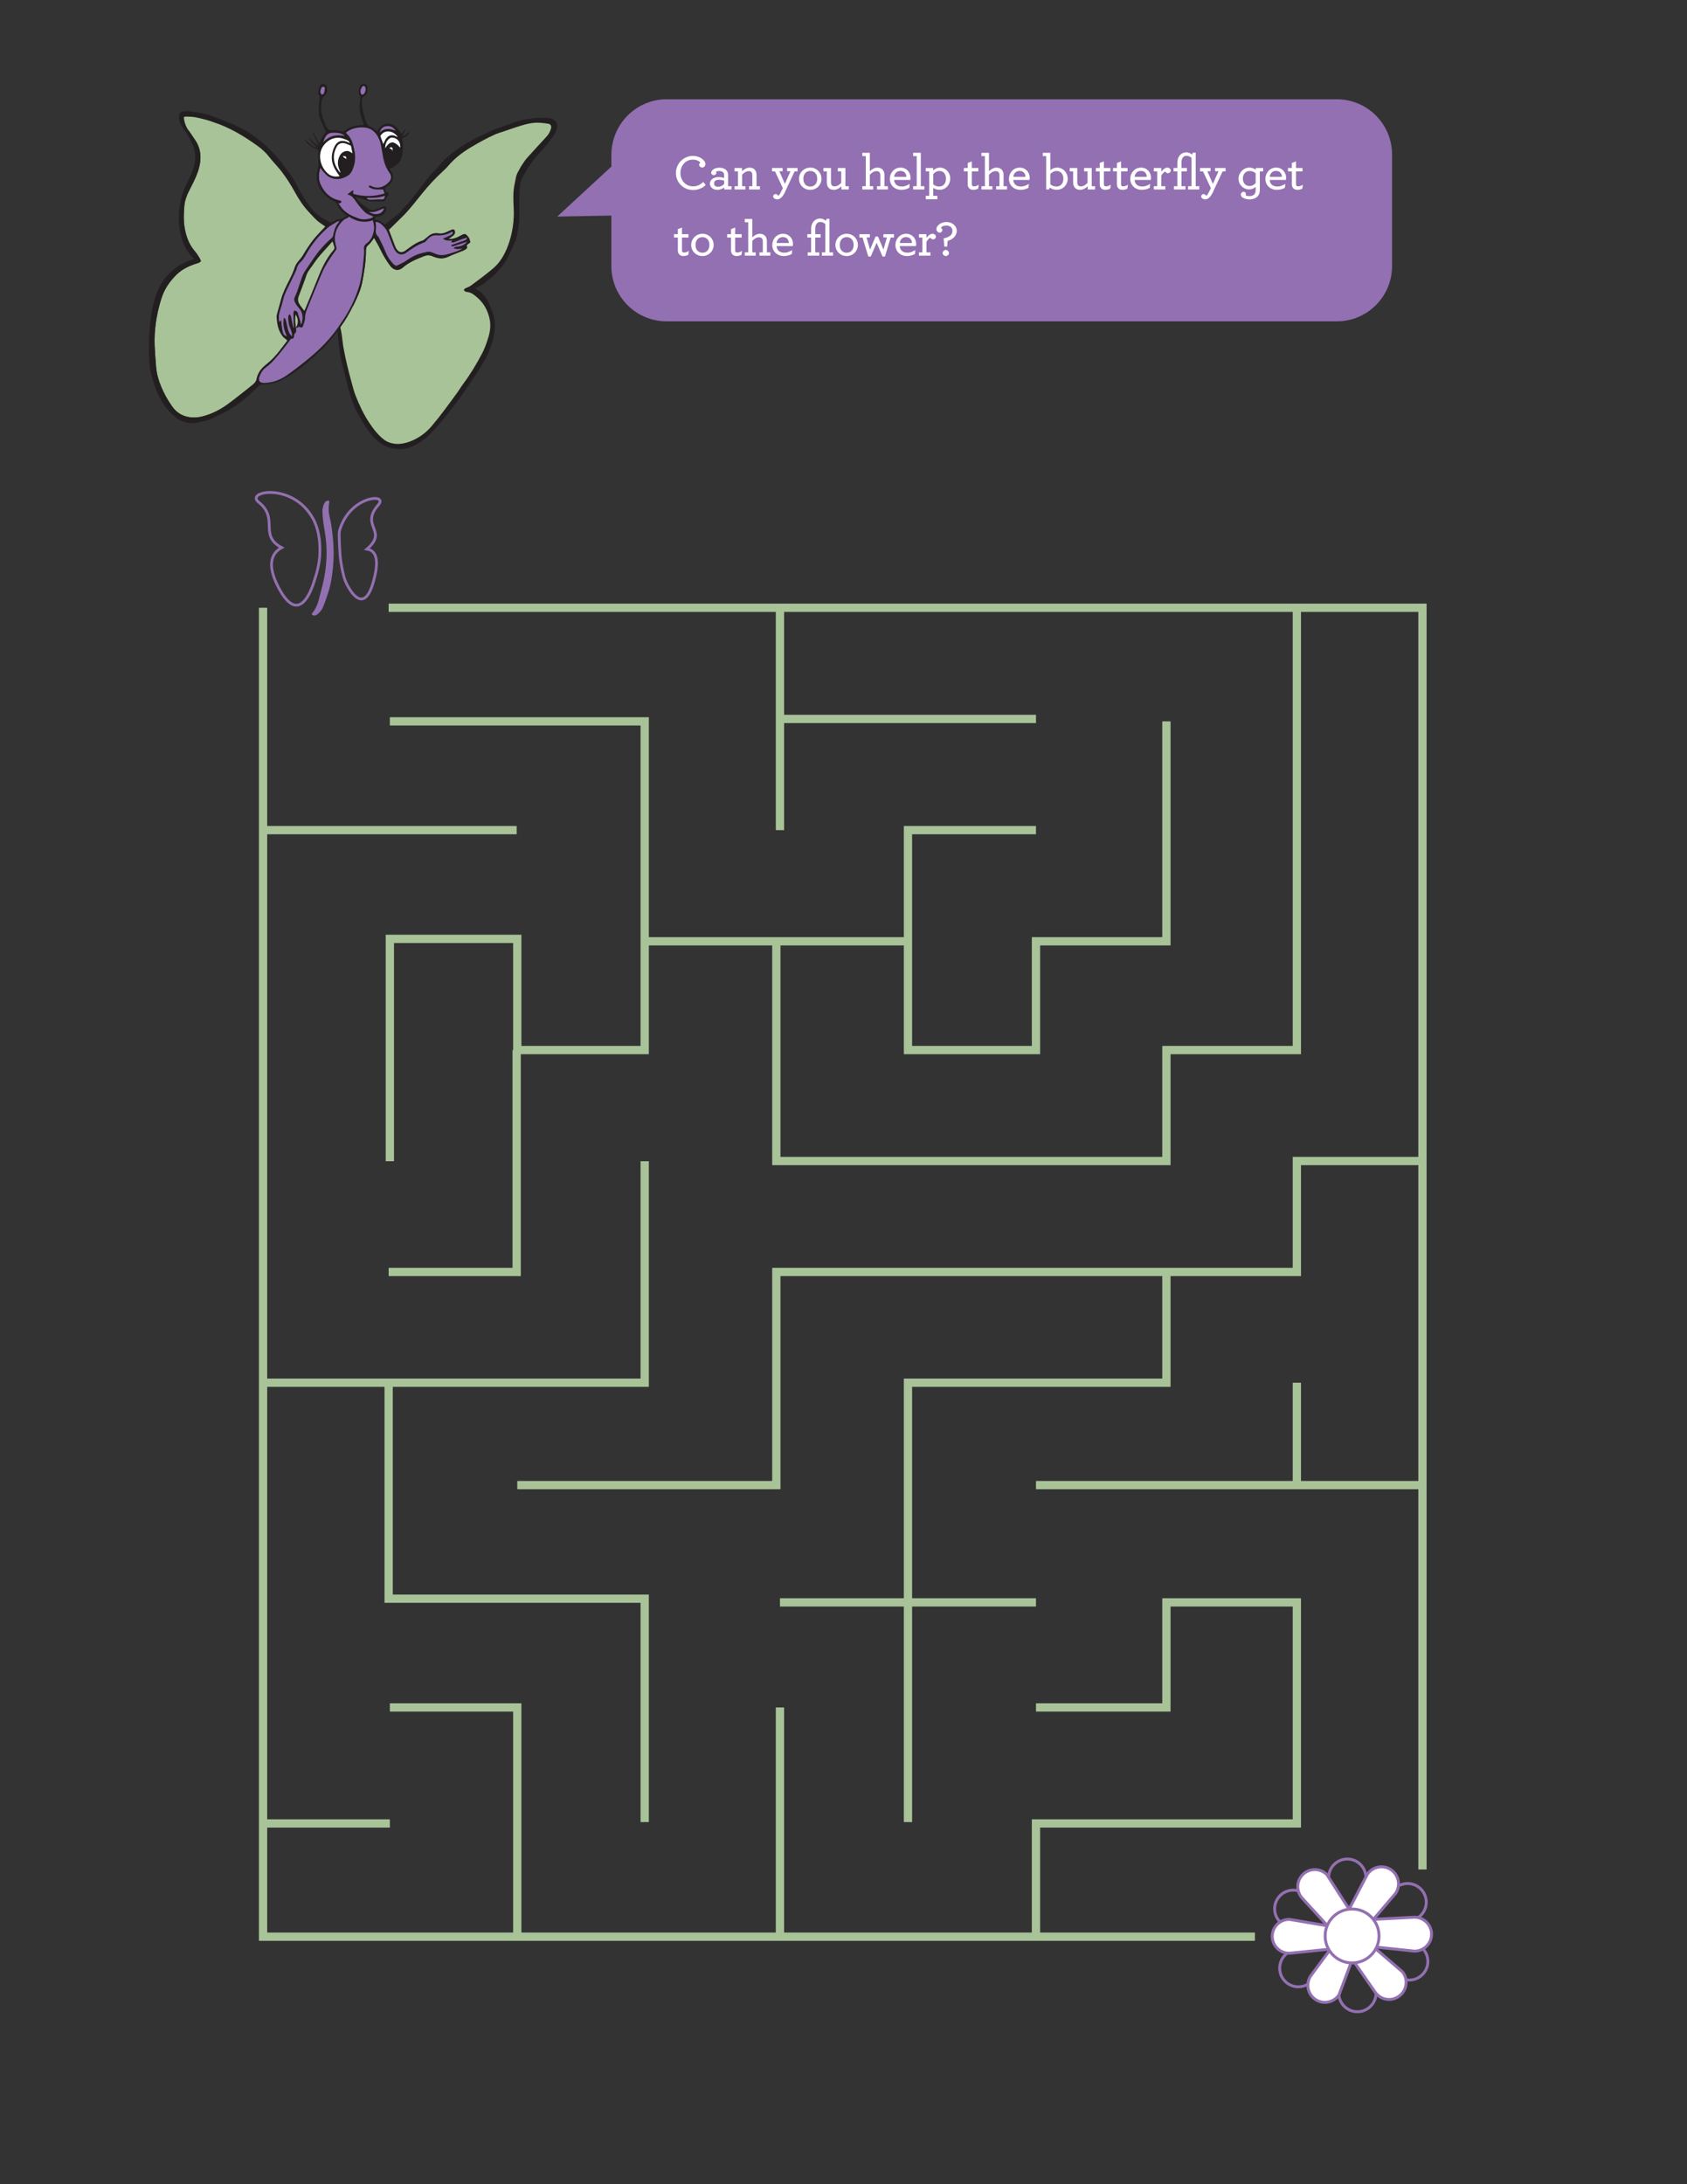<?xml version="1.0" encoding="UTF-8"?>
<svg xmlns="http://www.w3.org/2000/svg" xmlns:xlink="http://www.w3.org/1999/xlink" width="612pt" height="792pt" viewBox="0 0 612 792" version="1.1">
<rect x="0" y="0" width="612" height="792" fill="#333333" stroke="none"/>
<defs>
<g>
<symbol overflow="visible" id="glyph0-0">
<path style="stroke:none;" d=""/>
</symbol>
<symbol overflow="visible" id="glyph0-1">
<path style="stroke:none;" d="M 7.078 0.203 C 8.688 0.203 10.438 -0.406 11.656 -1.641 L 10.75 -2.734 C 9.594 -1.641 8.5 -1.141 7.078 -1.141 C 4.281 -1.141 2.484 -3.406 2.484 -5.938 C 2.484 -8.609 4.297 -10.828 7 -10.828 C 8.516 -10.828 9.438 -10.156 9.719 -9.719 C 9.625 -9.688 9.266 -9.328 9.266 -8.984 C 9.266 -8.438 9.828 -7.953 10.391 -7.953 C 10.984 -7.953 11.562 -8.531 11.562 -9.188 C 11.562 -10.609 9.484 -12.188 7 -12.188 C 3.812 -12.188 0.844 -9.578 0.844 -5.922 C 0.844 -2.703 3.422 0.203 7.078 0.203 Z M 7.078 0.203 "/>
</symbol>
<symbol overflow="visible" id="glyph0-2">
<path style="stroke:none;" d="M 3.344 0.141 C 4.375 0.141 5.453 -0.375 5.844 -0.75 L 5.844 0 L 8.516 0 L 8.516 -1.203 L 7.266 -1.203 L 7.266 -5.297 C 7.266 -6.781 6.109 -7.906 4.125 -7.906 C 2.281 -7.906 1.109 -6.953 1.109 -6.062 C 1.109 -5.594 1.609 -5.172 2.062 -5.172 C 2.531 -5.172 2.984 -5.594 2.984 -6.031 C 2.984 -6.188 2.938 -6.359 2.891 -6.438 C 3.078 -6.562 3.328 -6.703 3.938 -6.703 C 5.25 -6.703 5.812 -6.172 5.812 -5.094 L 5.812 -4.188 C 5.578 -4.281 4.547 -4.5 3.75 -4.5 C 2.047 -4.5 0.641 -3.516 0.641 -2.125 C 0.641 -0.812 1.875 0.141 3.344 0.141 Z M 3.656 -0.984 C 2.625 -0.984 2.172 -1.453 2.172 -2.219 C 2.172 -2.984 2.688 -3.516 3.891 -3.516 C 4.625 -3.516 5.406 -3.344 5.812 -3.219 L 5.812 -2 C 5.281 -1.438 4.578 -0.984 3.656 -0.984 Z M 3.656 -0.984 "/>
</symbol>
<symbol overflow="visible" id="glyph0-3">
<path style="stroke:none;" d="M 0.719 0 L 4.516 0 L 4.516 -1.203 L 3.312 -1.203 L 3.312 -5.344 C 3.938 -6.062 4.766 -6.656 5.719 -6.656 C 6.703 -6.656 7.031 -6.188 7.031 -5.047 L 7.031 -1.203 L 5.828 -1.203 L 5.828 0 L 9.781 0 L 9.781 -1.203 L 8.547 -1.203 L 8.547 -5.281 C 8.547 -6.797 7.703 -7.938 6.016 -7.938 C 4.938 -7.938 3.75 -7.188 3.047 -6.344 L 3.281 -6.297 L 3.281 -7.797 L 0.578 -7.797 L 0.578 -6.562 L 1.812 -6.562 L 1.812 -1.203 L 0.578 -1.203 L 0.578 0 Z M 0.719 0 "/>
</symbol>
<symbol overflow="visible" id="glyph0-4">
<path style="stroke:none;" d=""/>
</symbol>
<symbol overflow="visible" id="glyph0-5">
<path style="stroke:none;" d="M 1.844 3.578 C 2.859 3.578 3.75 2.75 4.469 1.312 L 4.5 1.266 L 8.156 -6.562 L 9.234 -6.562 L 9.234 -7.797 L 5.438 -7.797 L 5.438 -6.609 L 6.656 -6.609 L 4.5 -1.734 L 4.766 -1.734 L 2.625 -6.609 L 3.797 -6.609 L 3.797 -7.797 L -0.031 -7.797 L -0.031 -6.562 L 1.047 -6.562 L 3.891 -0.5 L 3.438 0.438 C 2.734 1.891 2.484 2.156 2.172 2.281 C 2.125 2.109 1.703 1.641 1.266 1.641 C 0.844 1.641 0.359 2.031 0.359 2.516 C 0.359 3.094 1.109 3.578 1.844 3.578 Z M 1.844 3.578 "/>
</symbol>
<symbol overflow="visible" id="glyph0-6">
<path style="stroke:none;" d="M 4.719 0.141 C 7.078 0.141 8.781 -1.734 8.781 -3.891 C 8.781 -6.062 7.094 -7.938 4.719 -7.938 C 2.359 -7.938 0.625 -6.047 0.625 -3.891 C 0.625 -1.703 2.344 0.141 4.719 0.141 Z M 4.719 -1.062 C 3.156 -1.062 2.203 -2.203 2.203 -3.891 C 2.203 -5.578 3.156 -6.719 4.719 -6.719 C 6.281 -6.719 7.234 -5.578 7.234 -3.891 C 7.234 -2.203 6.281 -1.062 4.719 -1.062 Z M 4.719 -1.062 "/>
</symbol>
<symbol overflow="visible" id="glyph0-7">
<path style="stroke:none;" d="M 4.109 0.141 C 5.188 0.141 6.359 -0.594 7.062 -1.438 L 6.828 -1.5 L 6.828 0 L 9.5 0 L 9.5 -1.203 L 8.281 -1.203 L 8.281 -7.797 L 5.531 -7.797 L 5.531 -6.562 L 6.766 -6.562 L 6.766 -2.406 C 6.109 -1.734 5.344 -1.141 4.391 -1.141 C 3.422 -1.141 3.047 -1.578 3.047 -2.734 L 3.047 -7.797 L 0.312 -7.797 L 0.312 -6.562 L 1.547 -6.562 L 1.547 -2.5 C 1.547 -0.969 2.406 0.141 4.109 0.141 Z M 4.109 0.141 "/>
</symbol>
<symbol overflow="visible" id="glyph0-8">
<path style="stroke:none;" d="M 0.547 0 L 4.344 0 L 4.344 -1.203 L 3.125 -1.203 L 3.125 -5.344 C 3.766 -6.062 4.594 -6.656 5.547 -6.656 C 6.516 -6.656 6.938 -6.188 6.938 -5.047 L 6.938 -1.203 L 5.719 -1.203 L 5.719 0 L 9.672 0 L 9.672 -1.203 L 8.422 -1.203 L 8.422 -5.281 C 8.422 -6.797 7.547 -7.938 5.844 -7.938 C 4.766 -7.938 3.641 -7.219 2.891 -6.375 L 3.125 -6.344 L 3.125 -13.312 L 0.391 -13.312 L 0.391 -12.094 L 1.641 -12.094 L 1.641 -1.203 L 0.391 -1.203 L 0.391 0 Z M 0.547 0 "/>
</symbol>
<symbol overflow="visible" id="glyph0-9">
<path style="stroke:none;" d="M 4.812 0.141 C 5.781 0.141 6.875 -0.125 7.688 -0.625 L 7.812 -2.031 C 6.656 -1.375 6 -1.078 4.984 -1.078 C 3.359 -1.078 2.297 -1.859 2.156 -3.469 L 8.031 -3.469 C 8.078 -3.719 8.125 -3.984 8.125 -4.25 C 8.125 -6.156 6.75 -7.938 4.484 -7.938 C 2.156 -7.938 0.594 -5.969 0.594 -3.875 C 0.594 -1.547 2.359 0.141 4.812 0.141 Z M 2.172 -4.516 C 2.281 -5.844 3.172 -6.734 4.406 -6.734 C 5.844 -6.734 6.531 -5.875 6.609 -4.594 L 2.172 -4.594 Z M 2.172 -4.516 "/>
</symbol>
<symbol overflow="visible" id="glyph0-10">
<path style="stroke:none;" d="M 0.594 0 L 4.531 0 L 4.531 -1.203 L 3.234 -1.203 L 3.234 -13.312 L 0.453 -13.312 L 0.453 -12.094 L 1.75 -12.094 L 1.75 -1.203 L 0.453 -1.203 L 0.453 0 Z M 0.594 0 "/>
</symbol>
<symbol overflow="visible" id="glyph0-11">
<path style="stroke:none;" d="M 0.547 3.531 L 4.625 3.531 L 4.625 2.297 L 3.125 2.297 L 3.125 -0.562 C 3.531 -0.234 4.5 0.125 5.375 0.125 C 7.672 0.125 9.281 -1.781 9.281 -3.938 C 9.281 -6.281 7.547 -7.938 5.547 -7.938 C 4.406 -7.938 3.516 -7.375 2.859 -6.656 L 3.094 -6.625 L 3.094 -7.797 L 0.391 -7.797 L 0.391 -6.562 L 1.641 -6.562 L 1.641 2.297 L 0.391 2.297 L 0.391 3.531 Z M 5.312 -1.078 C 4.312 -1.078 3.672 -1.406 3.125 -1.859 L 3.125 -5.609 C 3.703 -6.234 4.391 -6.703 5.375 -6.703 C 6.828 -6.703 7.734 -5.641 7.734 -3.922 C 7.734 -2.234 6.797 -1.078 5.312 -1.078 Z M 5.312 -1.078 "/>
</symbol>
<symbol overflow="visible" id="glyph0-12">
<path style="stroke:none;" d="M 3.578 0.141 C 4.281 0.141 4.906 -0.094 5.344 -0.312 L 5.547 -1.734 C 4.859 -1.328 4.391 -1.141 3.938 -1.141 C 3.219 -1.141 3.047 -1.344 3.047 -2.047 L 3.047 -6.562 L 5.406 -6.562 L 5.406 -7.797 L 3.047 -7.797 L 3.047 -10.203 L 1.547 -9.609 L 1.547 -7.797 L 0.141 -7.797 L 0.141 -6.562 L 1.547 -6.562 L 1.547 -1.875 C 1.547 -0.547 2.453 0.141 3.578 0.141 Z M 3.578 0.141 "/>
</symbol>
<symbol overflow="visible" id="glyph0-13">
<path style="stroke:none;" d="M 5.125 0.125 C 7.375 0.125 9.109 -1.688 9.109 -3.891 C 9.109 -6.266 7.312 -7.938 5.312 -7.938 C 4.109 -7.938 3.219 -7.375 2.812 -6.984 L 2.812 -13.312 L 0.078 -13.312 L 0.078 -12.094 L 1.312 -12.094 L 1.312 0 L 2.281 0 L 2.641 -0.688 C 3.156 -0.25 4.156 0.125 5.125 0.125 Z M 5.062 -1.078 C 4.062 -1.078 3.344 -1.438 2.812 -1.875 L 2.812 -5.609 C 3.391 -6.234 4.109 -6.703 5.094 -6.703 C 6.562 -6.703 7.547 -5.609 7.547 -3.891 C 7.547 -2.156 6.531 -1.078 5.062 -1.078 Z M 5.062 -1.078 "/>
</symbol>
<symbol overflow="visible" id="glyph0-14">
<path style="stroke:none;" d="M 0.719 0 L 4.75 0 L 4.75 -1.203 L 3.312 -1.203 L 3.312 -4.984 C 3.641 -5.672 4.266 -6.391 4.75 -6.5 C 4.844 -6.25 5.312 -5.891 5.766 -5.891 C 6.234 -5.891 6.75 -6.391 6.75 -6.875 C 6.75 -7.391 6.234 -7.938 5.469 -7.938 C 4.656 -7.938 3.625 -7.078 3.047 -6.031 L 3.281 -6 L 3.281 -7.797 L 0.578 -7.797 L 0.578 -6.562 L 1.812 -6.562 L 1.812 -1.203 L 0.578 -1.203 L 0.578 0 Z M 0.719 0 "/>
</symbol>
<symbol overflow="visible" id="glyph0-15">
<path style="stroke:none;" d="M 0.797 0 L 4.844 0 L 4.844 -1.203 L 3.391 -1.203 L 3.391 -6.562 L 5.359 -6.562 L 5.359 -7.797 L 3.391 -7.797 L 3.391 -9.828 C 3.391 -11.484 4.25 -12.219 5.172 -12.219 C 6.016 -12.219 6.516 -11.922 7.031 -11.469 L 7.031 -1.203 L 5.781 -1.203 L 5.781 0 L 9.844 0 L 9.844 -1.203 L 8.547 -1.203 L 8.547 -13.375 L 7.547 -13.375 L 7.203 -12.672 C 6.938 -12.922 6.062 -13.469 5.141 -13.469 C 3.359 -13.469 1.891 -12.094 1.891 -9.672 L 1.891 -7.797 L 0.516 -7.797 L 0.516 -6.562 L 1.891 -6.562 L 1.891 -1.203 L 0.641 -1.203 L 0.641 0 Z M 0.797 0 "/>
</symbol>
<symbol overflow="visible" id="glyph0-16">
<path style="stroke:none;" d="M 4.594 3.594 C 6.594 3.594 8.359 2.594 8.359 0.188 L 8.359 -6.562 L 9.578 -6.562 L 9.578 -7.797 L 6.891 -7.797 L 6.891 -7.156 C 6.531 -7.5 5.594 -7.938 4.594 -7.938 C 2.297 -7.938 0.625 -5.969 0.625 -3.922 C 0.625 -1.688 2.438 -0.031 4.422 -0.031 C 5.578 -0.031 6.438 -0.562 6.844 -0.953 L 6.844 0.219 C 6.844 1.906 5.812 2.391 4.594 2.391 C 3.828 2.391 3.406 2.25 3.219 2.141 C 3.516 1.625 3.094 0.812 2.484 0.812 C 1.969 0.812 1.453 1.297 1.453 1.797 C 1.453 2.109 1.641 2.5 1.891 2.75 C 2.344 3.203 3.406 3.594 4.594 3.594 Z M 4.625 -1.266 C 3.156 -1.266 2.203 -2.344 2.203 -3.938 C 2.203 -5.531 3.125 -6.703 4.688 -6.703 C 5.672 -6.703 6.312 -6.344 6.844 -5.891 L 6.844 -2.328 C 6.266 -1.703 5.594 -1.266 4.625 -1.266 Z M 4.625 -1.266 "/>
</symbol>
<symbol overflow="visible" id="glyph0-17">
<path style="stroke:none;" d="M 3.344 0.312 L 4.109 0.312 L 6.375 -4.969 L 6.109 -4.969 L 8.375 0.312 L 9.25 0.312 L 11.344 -6.562 L 12.516 -6.562 L 12.516 -7.797 L 8.688 -7.797 L 8.688 -6.609 L 9.969 -6.609 L 8.609 -1.844 L 8.875 -1.844 L 6.719 -6.938 L 5.844 -6.938 L 3.688 -1.812 L 3.953 -1.812 L 2.578 -6.609 L 3.781 -6.609 L 3.781 -7.797 L -0.016 -7.797 L -0.016 -6.562 L 1.109 -6.562 L 3.219 0.312 Z M 3.344 0.312 "/>
</symbol>
<symbol overflow="visible" id="glyph0-18">
<path style="stroke:none;" d="M 3.234 -3.266 L 4.125 -3.266 L 4.297 -5.375 C 6.281 -5.844 7.609 -7.344 7.609 -8.953 C 7.609 -10.734 6.062 -12.203 3.797 -12.203 C 1.891 -12.203 0.219 -10.938 0.219 -9.578 C 0.219 -8.891 0.906 -8.328 1.422 -8.328 C 1.906 -8.328 2.391 -8.797 2.391 -9.266 C 2.391 -9.609 2.031 -10.016 1.859 -10.047 C 2.109 -10.578 2.734 -10.906 3.781 -10.906 C 5.281 -10.906 6.031 -10.156 6.031 -8.906 C 6.031 -7.672 5.109 -6.703 2.828 -6.266 L 3.094 -3.266 Z M 3.641 0.141 C 4.188 0.141 4.781 -0.391 4.781 -0.953 C 4.781 -1.516 4.188 -2.094 3.641 -2.094 C 3.078 -2.094 2.469 -1.516 2.469 -0.953 C 2.469 -0.391 3.078 0.141 3.641 0.141 Z M 3.641 0.141 "/>
</symbol>
</g>
</defs>
<g id="surface1">
<path style=" stroke:none;fill-rule:nonzero;fill:rgb(57.599%,43.9%,69.398%);fill-opacity:1;" d="M 484.953 116.523 L 241.832 116.523 C 230.762 116.523 221.785 107.551 221.785 96.48 L 221.785 78.172 L 202.141 78.531 L 221.785 60.41 L 221.785 56.16 C 221.785 45.09 230.762 36 241.832 36 L 484.953 36 C 496.027 36 505 44.973 505 56.047 L 505 96.48 C 505 107.551 496.027 116.523 484.953 116.523 "/>
<g style="fill:rgb(100%,100%,100%);fill-opacity:1;">
  <use xlink:href="#glyph0-1" x="244.357" y="68.711"/>
</g>
<g style="fill:rgb(100%,100%,100%);fill-opacity:1;">
  <use xlink:href="#glyph0-2" x="256.885" y="68.711"/>
</g>
<g style="fill:rgb(100%,100%,100%);fill-opacity:1;">
  <use xlink:href="#glyph0-3" x="265.903" y="68.711"/>
  <use xlink:href="#glyph0-4" x="276.019" y="68.711"/>
  <use xlink:href="#glyph0-5" x="280.105" y="68.711"/>
</g>
<g style="fill:rgb(100%,100%,100%);fill-opacity:1;">
  <use xlink:href="#glyph0-6" x="289.231" y="68.711"/>
</g>
<g style="fill:rgb(100%,100%,100%);fill-opacity:1;">
  <use xlink:href="#glyph0-7" x="298.411" y="68.711"/>
  <use xlink:href="#glyph0-4" x="308.347" y="68.711"/>
  <use xlink:href="#glyph0-8" x="312.433" y="68.711"/>
</g>
<g style="fill:rgb(100%,100%,100%);fill-opacity:1;">
  <use xlink:href="#glyph0-9" x="322.207" y="68.711"/>
</g>
<g style="fill:rgb(100%,100%,100%);fill-opacity:1;">
  <use xlink:href="#glyph0-10" x="330.811" y="68.711"/>
</g>
<g style="fill:rgb(100%,100%,100%);fill-opacity:1;">
  <use xlink:href="#glyph0-11" x="335.437" y="68.711"/>
  <use xlink:href="#glyph0-4" x="345.427" y="68.711"/>
  <use xlink:href="#glyph0-12" x="349.513" y="68.711"/>
</g>
<g style="fill:rgb(100%,100%,100%);fill-opacity:1;">
  <use xlink:href="#glyph0-8" x="355.651" y="68.711"/>
</g>
<g style="fill:rgb(100%,100%,100%);fill-opacity:1;">
  <use xlink:href="#glyph0-9" x="365.425" y="68.711"/>
  <use xlink:href="#glyph0-4" x="374.137" y="68.711"/>
  <use xlink:href="#glyph0-13" x="378.223" y="68.711"/>
</g>
<g style="fill:rgb(100%,100%,100%);fill-opacity:1;">
  <use xlink:href="#glyph0-7" x="387.763" y="68.711"/>
</g>
<g style="fill:rgb(100%,100%,100%);fill-opacity:1;">
  <use xlink:href="#glyph0-12" x="397.411" y="68.711"/>
</g>
<g style="fill:rgb(100%,100%,100%);fill-opacity:1;">
  <use xlink:href="#glyph0-12" x="403.639" y="68.711"/>
</g>
<g style="fill:rgb(100%,100%,100%);fill-opacity:1;">
  <use xlink:href="#glyph0-9" x="409.435" y="68.711"/>
</g>
<g style="fill:rgb(100%,100%,100%);fill-opacity:1;">
  <use xlink:href="#glyph0-14" x="417.985" y="68.711"/>
</g>
<g style="fill:rgb(100%,100%,100%);fill-opacity:1;">
  <use xlink:href="#glyph0-15" x="425.221" y="68.711"/>
</g>
<g style="fill:rgb(100%,100%,100%);fill-opacity:1;">
  <use xlink:href="#glyph0-5" x="435.373" y="68.711"/>
  <use xlink:href="#glyph0-4" x="444.589" y="68.711"/>
  <use xlink:href="#glyph0-16" x="448.675" y="68.711"/>
</g>
<g style="fill:rgb(100%,100%,100%);fill-opacity:1;">
  <use xlink:href="#glyph0-9" x="458.45" y="68.711"/>
</g>
<g style="fill:rgb(100%,100%,100%);fill-opacity:1;">
  <use xlink:href="#glyph0-12" x="467.107" y="68.711"/>
  <use xlink:href="#glyph0-4" x="473.083" y="68.711"/>
</g>
<g style="fill:rgb(100%,100%,100%);fill-opacity:1;">
  <use xlink:href="#glyph0-4" x="477.166" y="68.711"/>
</g>
<g style="fill:rgb(100%,100%,100%);fill-opacity:1;">
  <use xlink:href="#glyph0-12" x="244.355" y="92.705"/>
</g>
<g style="fill:rgb(100%,100%,100%);fill-opacity:1;">
  <use xlink:href="#glyph0-6" x="250.115" y="92.705"/>
  <use xlink:href="#glyph0-4" x="259.565" y="92.705"/>
  <use xlink:href="#glyph0-12" x="263.651" y="92.705"/>
</g>
<g style="fill:rgb(100%,100%,100%);fill-opacity:1;">
  <use xlink:href="#glyph0-8" x="269.789" y="92.705"/>
</g>
<g style="fill:rgb(100%,100%,100%);fill-opacity:1;">
  <use xlink:href="#glyph0-9" x="279.562" y="92.705"/>
  <use xlink:href="#glyph0-4" x="288.274" y="92.705"/>
  <use xlink:href="#glyph0-15" x="292.36" y="92.705"/>
</g>
<g style="fill:rgb(100%,100%,100%);fill-opacity:1;">
  <use xlink:href="#glyph0-6" x="302.441" y="92.705"/>
</g>
<g style="fill:rgb(100%,100%,100%);fill-opacity:1;">
  <use xlink:href="#glyph0-17" x="311.783" y="92.705"/>
</g>
<g style="fill:rgb(100%,100%,100%);fill-opacity:1;">
  <use xlink:href="#glyph0-9" x="324.239" y="92.705"/>
</g>
<g style="fill:rgb(100%,100%,100%);fill-opacity:1;">
  <use xlink:href="#glyph0-14" x="332.789" y="92.705"/>
</g>
<g style="fill:rgb(100%,100%,100%);fill-opacity:1;">
  <use xlink:href="#glyph0-18" x="339.485" y="92.705"/>
</g>
<path style="fill:none;stroke-width:10;stroke-linecap:butt;stroke-linejoin:miter;stroke:rgb(57.599%,43.9%,69.398%);stroke-opacity:1;stroke-miterlimit:10;" d="M 1235.508 5889.922 C 1237.578 5877.461 1242.891 5839.961 1251.719 5816.055 C 1259.492 5795 1317.305 5677.852 1354.375 5810.039 C 1370.781 5868.477 1374.805 5921.875 1331.289 5929.102 C 1410.195 5996.719 1303.672 6010.859 1372.695 6089.492 C 1410.273 6132.344 1267.109 6123.633 1231.328 5994.297 C 1228.555 5984.297 1233.477 5902.344 1235.508 5889.922 " transform="matrix(0.1,0,0,-0.1,0,792)"/>
<path style="fill:none;stroke-width:10;stroke-linecap:butt;stroke-linejoin:miter;stroke:rgb(57.599%,43.9%,69.398%);stroke-opacity:1;stroke-miterlimit:10;" d="M 1160.586 5919.453 C 1161.172 5959.766 1155.508 6003.984 1134.805 6040.898 C 1061.055 6172.07 888.398 6138.672 938.125 6099.297 C 1013.828 6039.336 937.461 5979.141 1021.836 5934.297 C 968.164 5905.195 980.43 5845 1012.656 5785.469 C 1085.469 5650.82 1129.648 5781.445 1138.477 5808.594 C 1147.148 5835.234 1159.922 5873.477 1160.586 5919.453 " transform="matrix(0.1,0,0,-0.1,0,792)"/>
<path style=" stroke:none;fill-rule:nonzero;fill:rgb(57.599%,43.9%,69.398%);fill-opacity:1;" d="M 119.789 188.355 C 118.422 182.961 120.113 181.699 119.199 181.559 C 117.797 181.352 117.285 183.109 117.02 184.613 C 116.832 185.688 117.195 189.355 117.805 192.695 C 118.934 198.926 118.602 205.652 117.082 211.875 L 115.867 216.637 C 114.586 222.055 112.5 222.387 113.246 222.938 C 114.395 223.77 115.66 222.445 116.594 221.234 C 117.254 220.371 118.434 216.941 119.438 213.703 C 120.363 210.281 120.801 206.594 121 202.953 C 121.309 197.262 120.223 190.035 119.789 188.355 "/>
<path style="fill:none;stroke-width:30;stroke-linecap:butt;stroke-linejoin:miter;stroke:rgb(66.299%,76.5%,59.999%);stroke-opacity:1;stroke-miterlimit:10;" d="M 954.297 5716.211 L 954.297 897.5 L 4552.5 897.5 M 1409.922 5716.211 L 5160.312 5716.211 L 5160.312 1141.211 M 1874.336 4909.922 L 954.297 4909.922 M 2338.789 3709.336 L 2338.789 2906.211 L 954.297 2906.211 M 1414.297 5304.297 L 2338.789 5304.297 L 2338.789 4112.461 L 1876.523 4112.461 L 1876.523 4515.586 L 1414.297 4515.586 L 1414.297 3709.336 M 1409.922 3307.773 L 1874.336 3307.773 L 1874.336 4112.461 M 1414.297 1308.086 L 954.297 1308.086 M 1414.297 1728.711 L 1876.523 1728.711 L 1876.523 897.5 M 2338.789 1313.125 L 2338.789 2123.086 L 1409.922 2123.086 L 1409.922 2906.211 M 2829.453 1728.711 L 2829.453 897.5 M 3758.281 1728.711 L 4231.484 1728.711 L 4231.484 2109.648 L 4704.648 2109.648 L 4704.648 1308.086 L 3758.281 1308.086 L 3758.281 897.5 M 2829.453 4909.922 L 2829.453 5716.211 M 3758.281 5313.086 L 2829.453 5313.086 M 4231.484 5304.297 L 4231.484 4506.797 L 3758.281 4506.797 L 3758.281 4112.461 L 3293.906 4112.461 L 3293.906 4909.922 L 3758.281 4909.922 M 2338.789 4506.797 L 3293.906 4506.797 M 2816.328 4506.797 L 2816.328 3710.117 L 4231.484 3710.117 L 4231.484 4112.461 L 4704.648 4112.461 L 4704.648 5716.211 M 1876.523 2534.961 L 2816.328 2534.961 L 2816.328 3307.773 L 4704.648 3307.773 L 4704.648 3710.117 L 5160.312 3710.117 M 3293.906 1313.125 L 3293.906 2906.211 L 4231.484 2906.211 L 4231.484 3307.773 M 2829.453 2109.648 L 3758.281 2109.648 M 3758.281 2534.961 L 5160.312 2534.961 M 4704.648 2906.211 L 4704.648 2534.961 " transform="matrix(0.1,0,0,-0.1,0,792)"/>
<path style="fill:none;stroke-width:10.59;stroke-linecap:butt;stroke-linejoin:miter;stroke:rgb(57.599%,43.9%,69.398%);stroke-opacity:1;stroke-miterlimit:10;" d="M 4991.992 693.047 C 4991.992 655.703 4961.68 625.391 4924.336 625.391 C 4886.953 625.391 4856.68 655.703 4856.68 693.047 M 5076.719 1083.398 C 5110.273 1099.805 5150.781 1085.898 5167.227 1052.305 C 5183.633 1018.75 5169.727 978.242 5136.133 961.836 M 4751.914 730.273 C 4722.617 707.109 4680.078 712.109 4656.914 741.445 C 4633.75 770.781 4638.75 813.32 4668.086 836.445 M 4819.961 1111.445 C 4819.961 1148.828 4850.273 1179.102 4887.617 1179.102 C 4924.961 1179.102 4955.273 1148.828 4955.273 1111.445 M 4657.891 940 C 4625.547 958.672 4614.453 1000.078 4633.164 1032.422 C 4651.836 1064.766 4693.203 1075.859 4725.547 1057.188 M 5146.094 866.406 C 5178.438 847.734 5189.531 806.328 5170.859 773.984 C 5152.148 741.641 5110.781 730.547 5078.438 749.219 " transform="matrix(0.1,0,0,-0.1,0,792)"/>
<path style=" stroke:none;fill-rule:nonzero;fill:rgb(100%,100%,100%);fill-opacity:1;" d="M 481.344 679.738 C 478.93 677.32 475.02 677.32 472.605 679.738 C 470.191 682.156 470.191 686.078 472.605 688.496 L 481.344 698.051 L 485.559 697.68 L 489.273 692.047 "/>
<path style="fill:none;stroke-width:10.59;stroke-linecap:butt;stroke-linejoin:miter;stroke:rgb(57.599%,43.9%,69.398%);stroke-opacity:1;stroke-miterlimit:10;" d="M 4813.438 1122.617 C 4789.297 1146.797 4750.195 1146.797 4726.055 1122.617 C 4701.914 1098.438 4701.914 1059.219 4726.055 1035.039 L 4813.438 939.492 L 4855.586 943.203 L 4892.734 999.531 Z M 4813.438 1122.617 " transform="matrix(0.1,0,0,-0.1,0,792)"/>
<path style=" stroke:none;fill-rule:nonzero;fill:rgb(100%,100%,100%);fill-opacity:1;" d="M 485.785 723.277 C 483.91 726.133 480.086 726.922 477.238 725.043 C 474.395 723.164 473.605 719.328 475.477 716.477 L 482.172 707.449 L 488.703 706.52 L 490.375 711.023 "/>
<path style="fill:none;stroke-width:10.59;stroke-linecap:butt;stroke-linejoin:miter;stroke:rgb(57.599%,43.9%,69.398%);stroke-opacity:1;stroke-miterlimit:10;" d="M 4857.852 687.227 C 4839.102 658.672 4800.859 650.781 4772.383 669.57 C 4743.945 688.359 4736.055 726.719 4754.766 755.234 L 4821.719 845.508 L 4887.031 854.805 L 4903.75 809.766 Z M 4857.852 687.227 " transform="matrix(0.1,0,0,-0.1,0,792)"/>
<path style=" stroke:none;fill-rule:nonzero;fill:rgb(100%,100%,100%);fill-opacity:1;" d="M 499.027 722.594 C 501.113 725.301 504.996 725.801 507.699 723.715 C 510.402 721.629 510.906 717.742 508.82 715.035 L 498.477 706.156 L 493.73 706.156 L 491.133 711.266 "/>
<path style="fill:none;stroke-width:10.59;stroke-linecap:butt;stroke-linejoin:miter;stroke:rgb(57.599%,43.9%,69.398%);stroke-opacity:1;stroke-miterlimit:10;" d="M 4990.273 694.062 C 5011.133 666.992 5049.961 661.992 5076.992 682.852 C 5104.023 703.711 5109.062 742.578 5088.203 769.648 L 4984.766 858.438 L 4937.305 858.438 L 4911.328 807.344 Z M 4990.273 694.062 " transform="matrix(0.1,0,0,-0.1,0,792)"/>
<path style=" stroke:none;fill-rule:nonzero;fill:rgb(100%,100%,100%);fill-opacity:1;" d="M 467.734 708.262 C 464.316 708.262 461.539 705.512 461.539 702.117 C 461.539 698.723 464.316 695.969 467.734 695.969 L 481.266 698.25 L 483.934 702.117 L 481.805 706.828 "/>
<path style="fill:none;stroke-width:10.59;stroke-linecap:butt;stroke-linejoin:miter;stroke:rgb(57.599%,43.9%,69.398%);stroke-opacity:1;stroke-miterlimit:10;" d="M 4677.344 837.383 C 4643.164 837.383 4615.391 864.883 4615.391 898.828 C 4615.391 932.773 4643.164 960.312 4677.344 960.312 L 4812.656 937.5 L 4839.336 898.828 L 4818.047 851.719 Z M 4677.344 837.383 " transform="matrix(0.1,0,0,-0.1,0,792)"/>
<path style=" stroke:none;fill-rule:nonzero;fill:rgb(100%,100%,100%);fill-opacity:1;" d="M 506.316 686.504 C 508.191 683.648 507.402 679.812 504.555 677.934 C 501.703 676.051 497.875 676.844 495.996 679.699 L 489.559 692.027 L 492.406 696.355 L 498.445 695.73 "/>
<path style="fill:none;stroke-width:10.59;stroke-linecap:butt;stroke-linejoin:miter;stroke:rgb(57.599%,43.9%,69.398%);stroke-opacity:1;stroke-miterlimit:10;" d="M 5063.164 1054.961 C 5081.914 1083.516 5074.023 1121.875 5045.547 1140.664 C 5017.031 1159.492 4978.75 1151.562 4959.961 1123.008 L 4895.586 999.727 L 4924.062 956.445 L 4984.453 962.695 Z M 5063.164 1054.961 " transform="matrix(0.1,0,0,-0.1,0,792)"/>
<path style=" stroke:none;fill-rule:nonzero;fill:rgb(100%,100%,100%);fill-opacity:1;" d="M 513.129 707.488 C 516.551 707.488 519.328 704.738 519.328 701.344 C 519.328 697.949 516.551 695.195 513.129 695.195 L 498.543 695.957 L 496.473 701.344 L 498.543 705.949 "/>
<path style="fill:none;stroke-width:10.59;stroke-linecap:butt;stroke-linejoin:miter;stroke:rgb(57.599%,43.9%,69.398%);stroke-opacity:1;stroke-miterlimit:10;" d="M 5131.289 845.117 C 5165.508 845.117 5193.281 872.617 5193.281 906.562 C 5193.281 940.508 5165.508 968.047 5131.289 968.047 L 4985.43 960.43 L 4964.727 906.562 L 4985.43 860.508 Z M 5131.289 845.117 " transform="matrix(0.1,0,0,-0.1,0,792)"/>
<path style=" stroke:none;fill-rule:nonzero;fill:rgb(100%,100%,100%);fill-opacity:1;" d="M 500.277 701.992 C 500.277 707.395 495.902 711.77 490.504 711.77 C 485.105 711.77 480.727 707.395 480.727 701.992 C 480.727 696.594 485.105 692.219 490.504 692.219 C 495.902 692.219 500.277 696.594 500.277 701.992 "/>
<path style="fill:none;stroke-width:10.59;stroke-linecap:butt;stroke-linejoin:miter;stroke:rgb(57.599%,43.9%,69.398%);stroke-opacity:1;stroke-miterlimit:10;" d="M 5002.773 900.078 C 5002.773 846.055 4959.023 802.305 4905.039 802.305 C 4851.055 802.305 4807.266 846.055 4807.266 900.078 C 4807.266 954.062 4851.055 997.812 4905.039 997.812 C 4959.023 997.812 5002.773 954.062 5002.773 900.078 Z M 5002.773 900.078 " transform="matrix(0.1,0,0,-0.1,0,792)"/>
<path style=" stroke:none;fill-rule:nonzero;fill:rgb(13.699%,12.199%,12.5%);fill-opacity:1;" d="M 200.172 43.113 C 201.789 43.715 202.348 44.707 202.074 46.41 C 201.918 47.387 201.5 48.242 200.941 49.051 C 199.227 51.543 197.277 53.844 195.203 56.051 C 194.059 57.266 193.047 58.621 192.105 60.004 C 191.191 61.355 190.43 62.812 189.629 64.234 C 188.82 65.664 188.578 67.266 188.5 68.852 C 188.383 71.414 188.379 73.98 188.387 76.539 C 188.391 78.395 188.465 80.246 188.09 82.086 C 187.719 83.902 187.719 85.801 186.938 87.523 C 185.93 89.723 185.035 91.98 183.836 94.078 C 182.352 96.672 180.355 98.906 178.023 100.828 C 177.504 101.254 176.984 101.68 176.457 102.102 C 175.266 103.062 174.027 103.965 172.375 104.426 C 172.629 104.66 172.754 104.836 172.922 104.934 C 175.145 106.168 176.59 108.066 177.539 110.355 C 178.082 111.656 178.629 112.973 179.02 114.32 C 179.789 116.992 179.664 119.719 179.02 122.371 C 178.246 125.523 177.105 128.578 175.422 131.352 C 173.25 134.914 170.965 138.406 168.578 141.828 C 166.43 144.914 164.133 147.902 161.789 150.852 C 160.078 153.008 158.273 155.109 156.355 157.086 C 154.637 158.852 152.629 160.348 150.426 161.48 C 147.285 163.102 144.008 163.27 140.621 162.09 C 138.598 161.379 137.062 160.082 135.621 158.598 C 133.309 156.215 131.754 153.328 130.105 150.488 C 127.496 145.996 126.391 141.023 125.16 136.09 C 124.836 134.785 124.523 133.484 124.176 132.191 C 123.309 128.984 123.012 125.695 122.641 122.414 C 122.566 121.75 122.527 121.086 122.473 120.426 C 122.383 120.359 122.293 120.289 122.203 120.223 C 122.055 120.473 121.938 120.734 121.758 120.953 C 120.047 123.078 118.348 125.203 116.312 127.039 C 114.402 128.77 112.594 130.629 110.566 132.203 C 107.742 134.402 104.859 136.551 101.57 138.074 C 99.684 138.953 97.707 139.395 95.641 139.383 L 95.648 138.879 C 95.711 138.879 95.766 138.879 95.828 138.871 C 98.723 138.758 101.359 137.883 103.734 136.277 C 105.496 135.094 107.18 133.797 108.867 132.5 C 114.078 128.484 118.922 124.133 122.664 118.695 C 124.121 116.574 125.57 114.461 126.785 112.184 C 127.039 111.703 127.285 111.223 127.523 110.738 L 128.07 111.004 C 126.73 113.711 125.246 116.328 123.477 118.672 C 123.68 119.746 123.871 120.609 123.996 121.48 C 124.23 123.062 124.355 124.66 124.641 126.23 C 125.402 130.434 126.434 134.578 127.566 138.695 C 128.016 140.305 128.398 141.945 129.02 143.492 C 130.371 146.879 131.891 150.188 133.934 153.246 C 135.453 155.527 137.086 157.691 139.273 159.375 C 139.906 159.867 140.668 160.262 141.438 160.516 C 143.941 161.332 146.422 160.961 148.816 160.047 C 151.879 158.867 154.465 157.012 156.59 154.508 C 159.828 150.703 162.738 146.641 165.691 142.617 C 166.531 141.48 167.242 140.25 168.09 139.113 C 170.652 135.664 172.852 132.004 174.855 128.215 C 175.855 126.324 176.547 124.316 177.16 122.301 C 177.844 120.09 178.09 117.812 177.57 115.48 C 176.875 112.352 175.359 109.742 172.898 107.676 C 171.863 106.805 170.816 105.965 169.375 105.875 C 169.195 105.863 168.988 105.816 168.844 105.719 C 168.617 105.57 168.281 105.363 168.281 105.184 C 168.281 104.973 168.551 104.691 168.777 104.57 C 169.402 104.23 170.137 104.055 170.695 103.641 C 173.16 101.824 175.621 100 177.992 98.07 C 179.203 97.086 180.383 95.988 181.301 94.742 C 182.605 92.977 183.574 91.012 184.336 88.918 C 185.953 84.488 186.59 79.957 186.336 75.258 C 186.184 72.371 186.07 69.461 186.711 66.598 C 187.039 65.121 187.137 63.578 187.969 62.234 C 188.422 61.504 188.758 60.711 189.227 59.992 C 189.855 59.031 190.492 58.055 191.254 57.195 C 193.586 54.578 195.992 52.023 198.352 49.43 C 199.09 48.613 199.59 47.652 199.871 46.598 C 200.117 45.691 199.754 45.008 198.832 44.863 C 197.539 44.664 196.23 44.512 194.926 44.496 C 192.922 44.473 190.977 44.98 189.074 45.547 C 186.742 46.246 184.453 47.078 182.148 47.848 C 181.371 48.113 180.57 48.332 179.82 48.66 C 176.688 50.02 173.73 51.695 170.793 53.434 C 167.707 55.262 164.934 57.43 162.602 60.156 C 161.93 60.945 161.156 61.668 160.391 62.375 C 157.867 64.715 155.539 67.23 153.367 69.895 C 150.984 72.812 148.73 75.836 146.051 78.496 C 144.41 80.125 142.746 81.734 141.094 83.348 C 141.84 85.312 142.609 87.363 143.395 89.402 C 143.516 89.715 143.691 90.008 143.871 90.289 C 144.672 91.527 145.684 91.746 146.934 90.949 C 147.152 90.812 147.352 90.641 147.562 90.48 C 149.367 89.141 151.172 87.805 153.383 87.168 C 153.586 87.105 153.758 86.945 153.934 86.809 C 154.395 86.438 154.871 86.07 155.316 85.672 C 156.395 84.703 157.645 84.371 159.07 84.586 C 159.906 84.719 160.723 84.637 161.504 84.316 C 162.258 84.008 163.012 83.66 163.754 83.312 C 164.484 82.965 164.98 83.215 165.078 84.02 C 165.164 84.695 164.812 85.164 164.32 85.547 C 163.871 85.891 163.391 86.199 162.781 86.633 C 163.137 86.633 163.289 86.637 163.434 86.629 C 164.395 86.562 165.277 86.293 166.129 85.922 L 166.617 87.098 C 165.965 87.359 165.32 87.637 164.66 87.867 C 164.398 87.957 164.07 87.84 163.734 87.816 C 163.836 87.52 163.883 87.391 163.938 87.242 C 162.871 87.246 161.781 87.391 160.652 86.559 C 161.074 86.367 161.32 86.258 161.562 86.145 C 162.273 85.812 163 85.516 163.691 85.148 C 164.082 84.941 164.395 84.613 164.234 84.07 C 164.078 84.07 163.941 84.027 163.867 84.074 C 162.141 85.121 160.289 85.484 158.266 85.34 C 156.406 85.203 155.316 86.48 154.234 87.77 C 153.441 88.105 152.555 88.418 151.73 88.84 C 150.863 89.281 150.043 89.801 149.23 90.332 C 148.574 90.762 147.965 91.262 147.312 91.699 C 145.887 92.66 144.359 92.395 143.406 90.965 C 142.996 90.355 142.711 89.652 142.434 88.969 C 141.797 87.387 141.223 85.773 140.559 84.195 C 140.047 82.973 139.156 82.004 138.133 81.176 C 137.645 80.785 137.074 80.484 136.258 80.465 C 136.316 81.277 136.492 81.988 136.402 82.664 C 136.391 82.777 136.375 82.895 136.359 83.012 L 135.703 82.941 C 135.777 81.918 135.504 80.922 135.238 79.863 C 132.035 81.023 129.215 80.262 126.641 78.598 C 126.262 78.848 126.035 79.066 125.77 79.172 C 124.594 79.637 123.812 80.547 123.129 81.52 C 121.426 83.926 121.066 86.57 121.949 89.371 C 122.102 89.848 122.176 90.25 121.84 90.715 C 120.855 92.07 119.879 93.438 119.004 94.859 C 118.203 96.156 117.434 97.488 116.84 98.887 C 114.961 103.301 113.164 107.75 111.363 112.191 C 110.961 113.184 110.672 114.176 110.668 115.301 C 110.664 116.301 110.215 117.305 109.898 118.289 C 109.777 118.664 109.352 118.949 109.004 118.691 C 108.539 118.355 108.297 118.535 107.973 118.812 C 107.906 118.867 107.633 118.828 107.363 118.777 C 108.422 117.109 108.141 115.516 107.25 114.016 C 107.117 114.777 107.078 115.535 107.109 116.297 L 106.508 116.316 C 106.477 115.34 106.445 114.363 106.441 113.383 C 106.441 113.102 106.703 112.82 106.852 112.539 C 107.16 112.699 107.484 112.84 107.781 113.023 C 107.895 113.094 107.965 113.266 108.004 113.402 C 108.316 114.434 108.625 115.461 108.922 116.492 C 109.02 116.84 109.078 117.203 109.176 117.668 C 109.316 117.465 109.406 117.383 109.434 117.289 C 109.98 115.297 109.965 113.402 108.469 111.746 C 108.07 111.305 107.672 110.844 107.383 110.332 C 106.871 109.445 106.418 108.598 107.035 107.457 C 107.695 106.223 108.051 104.836 108.523 103.504 C 109.18 101.656 109.645 99.727 110.781 98.07 C 111.941 96.383 113.055 94.664 114.238 92.984 C 115.98 90.508 118.016 88.277 120.32 86.297 C 120.672 85.996 120.781 85.68 120.867 85.266 C 121.188 83.652 121.633 82.082 122.738 80.789 C 122.859 80.648 122.926 80.465 123.105 80.145 L 123.051 79.504 C 123.844 79.43 124.531 79.137 125.172 78.68 C 125.355 78.555 125.566 78.477 125.883 78.309 C 125.586 78.047 125.352 77.84 125.109 77.633 C 123.844 76.566 122.688 75.422 122.141 73.801 L 122.82 73.73 C 123.262 74.375 123.594 74.953 124.012 75.465 C 125.621 77.41 127.855 78.414 130.16 79.223 C 131.566 79.723 133.059 79.57 134.484 79.148 C 134.797 79.055 135.059 78.812 135.52 78.531 C 135.066 78.379 134.848 78.332 134.656 78.234 C 133.898 77.844 133.016 77.57 132.426 77.004 C 131.379 76.008 130.422 74.883 129.578 73.711 C 128.617 72.383 127.883 70.867 125.98 70.508 C 126.688 69.969 127.301 69.504 127.949 69.008 C 128.559 69.242 127.855 69.855 128.215 70.305 C 131.926 71.371 135.66 71.355 139.527 70.117 C 139.379 69.75 139.258 69.445 139.145 69.168 L 139.762 69.008 C 139.812 69.145 139.871 69.309 139.949 69.504 C 140.059 69.539 140.191 69.594 140.336 69.645 C 141.051 69.906 141.254 70.562 140.691 71.066 C 140.355 71.359 140.199 71.68 140.039 72.055 C 139.746 72.734 139.328 73.082 138.801 73.109 C 138.871 73.02 138.094 72.895 138.027 72.363 C 138.02 72.297 137.902 72.352 137.836 72.277 C 139.219 72.402 139.449 72.262 139.633 71.031 C 138.879 71.211 138.184 71.414 137.469 71.531 C 136.77 71.648 136.051 71.699 135.34 71.727 C 134.594 71.758 133.844 71.734 133.035 71.734 C 133.281 72.223 133.484 72.293 133.867 72.352 C 134.836 72.52 136.742 72.246 137.836 72.277 C 137.863 72.93 137.863 72.93 138.184 73.031 C 138.258 73.055 138.336 73.074 138.402 73.09 C 137.449 73.047 135.164 72.969 135.039 72.969 C 133.309 72.984 131.973 72.219 130.41 71.762 C 130.02 71.648 129.621 71.57 129 71.43 C 129.406 72.359 130.016 72.926 130.574 73.418 C 131.547 74.273 132.672 74.961 133.734 75.715 C 134.672 76.383 135.66 76.203 136.637 75.859 C 137.234 75.645 137.797 75.336 138.391 75.09 C 138.66 74.98 138.949 74.867 139.238 74.832 C 139.871 74.758 140.129 75.012 140.129 75.656 C 140.129 76.902 139.051 78.172 137.766 78.434 C 137.473 78.488 137.172 78.527 136.871 78.551 C 136.289 78.598 135.996 78.891 135.988 79.508 C 136.621 79.727 137.285 79.879 137.871 80.176 C 138.465 80.477 138.977 80.926 139.621 81.375 C 141.625 79.695 143.992 78.379 145.688 76.234 C 146.52 75.188 147.578 74.316 148.426 73.281 C 150.086 71.266 151.719 69.227 153.266 67.129 C 154.68 65.199 156.129 63.316 157.855 61.645 C 158.734 60.789 159.465 59.781 160.316 58.891 C 162.797 56.332 165.621 54.207 168.637 52.285 C 171.398 50.531 174.41 49.281 177.32 47.828 C 178.754 47.113 180.281 46.543 181.816 46.066 C 184.676 45.18 187.391 43.852 190.371 43.324 C 193.148 42.84 195.934 42.523 198.758 42.77 C 199.234 42.809 199.719 42.945 200.172 43.113 M 133.84 76.789 C 136.098 78.336 138.785 77.695 139.32 75.52 C 137.508 76.16 135.977 77.262 133.84 76.789 M 120.996 90.652 C 121.336 90.266 121.387 89.863 121.246 89.41 C 121.062 88.824 120.867 88.246 120.637 87.543 C 120.023 88.223 119.48 88.82 118.945 89.422 C 117.758 90.762 116.516 92.051 115.402 93.445 C 114.355 94.754 113.473 96.184 112.461 97.516 C 111.68 98.535 111.121 99.637 110.824 100.883 C 110.773 101.098 110.668 101.301 110.59 101.512 C 109.852 103.492 109.133 105.484 108.363 107.457 C 108.012 108.363 108.062 109.25 108.504 110.039 C 109.023 110.965 109.719 111.789 110.379 112.715 C 110.508 112.449 110.621 112.258 110.703 112.055 C 112.102 108.656 113.547 105.27 114.883 101.848 C 116.441 97.852 118.133 93.938 120.996 90.652 "/>
<path style=" stroke:none;fill-rule:nonzero;fill:rgb(66.299%,76.5%,59.999%);fill-opacity:1;" d="M 198.832 44.863 C 199.754 45.008 200.113 45.691 199.871 46.598 C 199.59 47.652 199.09 48.617 198.348 49.43 C 195.992 52.023 193.586 54.578 191.254 57.195 C 190.492 58.055 189.855 59.031 189.227 59.996 C 188.758 60.711 188.422 61.504 187.969 62.234 C 187.137 63.578 187.039 65.121 186.711 66.602 C 186.07 69.461 186.184 72.371 186.336 75.258 C 186.59 79.957 185.953 84.488 184.336 88.922 C 183.574 91.012 182.605 92.977 181.301 94.742 C 180.383 95.988 179.203 97.086 177.992 98.07 C 175.621 100 173.16 101.824 170.695 103.641 C 170.137 104.055 169.402 104.23 168.777 104.57 C 168.555 104.691 168.281 104.977 168.281 105.184 C 168.281 105.363 168.617 105.57 168.844 105.719 C 168.988 105.816 169.195 105.859 169.375 105.875 C 170.816 105.965 171.863 106.805 172.898 107.676 C 175.359 109.742 176.875 112.352 177.57 115.48 C 178.094 117.812 177.844 120.09 177.16 122.301 C 176.547 124.312 175.855 126.324 174.855 128.215 C 172.852 132.004 170.652 135.664 168.09 139.113 C 167.242 140.246 166.531 141.48 165.691 142.621 C 162.738 146.641 159.832 150.703 156.59 154.508 C 154.461 157.008 151.879 158.871 148.816 160.047 C 146.422 160.961 143.941 161.332 141.438 160.516 C 140.668 160.266 139.906 159.867 139.273 159.375 C 137.086 157.691 135.453 155.527 133.934 153.246 C 131.891 150.188 130.371 146.879 129.02 143.492 C 128.398 141.945 128.016 140.305 127.566 138.695 C 126.434 134.578 125.402 130.434 124.641 126.23 C 124.355 124.66 124.23 123.062 124 121.48 C 123.871 120.609 123.68 119.746 123.477 118.672 C 125.246 116.328 126.73 113.711 128.07 111.004 C 128.203 110.742 128.336 110.477 128.461 110.211 C 129.668 107.699 130.848 105.164 131.387 102.398 C 132.133 98.562 132.77 94.715 132.762 90.797 C 132.758 89.996 132.945 89.375 133.66 88.793 C 134.445 88.156 134.969 87.211 135.707 86.27 C 136.469 87.645 137.281 88.934 137.922 90.301 C 138.938 92.465 140.16 94.504 141.598 96.422 C 142.789 98.012 144.574 98.371 146.09 97.039 C 148.371 95.039 151.09 93.953 153.848 92.867 C 154.926 92.438 155.898 92.461 156.984 92.938 C 158.777 93.723 160.609 94.004 162.527 93.117 C 164.32 92.281 166.199 91.621 168.035 90.879 C 168.312 90.766 168.582 90.621 168.828 90.461 C 169.559 89.969 169.609 89.762 169.246 88.93 C 169.715 88.57 170.18 88.211 170.605 87.883 C 170.449 87.312 170.422 86.773 170.172 86.363 C 170.047 86.16 169.91 85.953 169.754 85.766 C 169.5 85.438 169.203 85.148 168.879 84.938 C 168.617 84.77 168.004 84.969 167.637 85.168 C 167.141 85.438 166.641 85.699 166.129 85.922 C 165.277 86.293 164.395 86.562 163.434 86.629 C 163.285 86.637 163.137 86.633 162.781 86.633 C 163.391 86.199 163.871 85.891 164.32 85.547 C 164.812 85.164 165.164 84.695 165.078 84.02 C 164.977 83.215 164.484 82.965 163.754 83.312 C 163.012 83.66 162.258 84.008 161.504 84.316 C 160.723 84.641 159.906 84.719 159.07 84.586 C 157.648 84.371 156.395 84.703 155.316 85.672 C 154.871 86.07 154.395 86.438 153.93 86.809 C 153.758 86.945 153.586 87.105 153.383 87.168 C 151.172 87.805 149.367 89.145 147.562 90.48 C 147.352 90.641 147.152 90.812 146.934 90.949 C 145.684 91.746 144.676 91.527 143.871 90.289 C 143.691 90.008 143.516 89.715 143.395 89.402 C 142.613 87.363 141.844 85.312 141.094 83.348 C 142.746 81.734 144.41 80.125 146.051 78.496 C 148.73 75.836 150.984 72.812 153.367 69.895 C 155.539 67.23 157.867 64.715 160.391 62.375 C 161.156 61.668 161.93 60.949 162.602 60.156 C 164.93 57.43 167.707 55.262 170.793 53.438 C 173.727 51.699 176.688 50.02 179.82 48.66 C 180.57 48.332 181.371 48.113 182.148 47.848 C 184.457 47.078 186.742 46.246 189.074 45.547 C 190.977 44.98 192.922 44.477 194.926 44.496 C 196.23 44.512 197.539 44.664 198.832 44.863 "/>
<path style=" stroke:none;fill-rule:nonzero;fill:rgb(13.699%,12.199%,12.5%);fill-opacity:1;" d="M 170.172 86.363 C 170.422 86.773 170.449 87.312 170.605 87.883 C 170.18 88.215 169.715 88.57 169.246 88.93 C 169.609 89.762 169.559 89.969 168.828 90.457 C 168.582 90.621 168.312 90.766 168.035 90.875 C 166.199 91.621 164.32 92.281 162.527 93.117 C 160.609 94.004 158.777 93.723 156.984 92.934 C 155.898 92.461 154.926 92.438 153.848 92.867 C 151.09 93.953 148.371 95.039 146.09 97.039 C 144.574 98.367 142.789 98.012 141.598 96.422 C 140.16 94.504 138.938 92.465 137.922 90.301 C 137.281 88.934 136.469 87.645 135.707 86.27 C 134.969 87.211 134.445 88.156 133.66 88.793 C 132.945 89.375 132.758 89.996 132.762 90.797 C 132.77 94.715 132.133 98.562 131.387 102.398 C 130.848 105.164 129.668 107.699 128.461 110.211 C 128.336 110.477 128.203 110.742 128.07 111.004 L 127.527 110.738 C 129.207 107.34 130.5 103.816 131.141 100.062 C 131.488 98.016 131.699 95.941 131.914 93.875 C 132.035 92.656 132.156 91.41 132.035 90.207 C 131.941 89.305 132.312 88.762 132.906 88.34 C 134.672 87.09 135.359 85.289 135.664 83.289 C 135.684 83.176 135.695 83.059 135.703 82.941 L 136.359 83.012 C 136.242 84.094 136.305 85.086 137.289 85.852 C 137.348 85.895 137.371 85.977 137.402 86.043 C 138.156 87.621 138.996 89.164 139.625 90.789 C 140.383 92.73 141.414 94.445 142.914 95.91 C 143.32 96.309 143.695 96.465 144.199 96.203 C 145.32 95.617 146.527 95.141 147.543 94.402 C 149.461 93.016 151.523 92.035 153.844 91.574 C 153.918 91.559 153.992 91.555 154.062 91.531 C 155.562 91.145 155.566 91.141 156.969 91.605 C 157.289 91.715 157.594 91.855 157.906 91.996 C 159.422 92.664 160.969 92.59 162.516 92.129 C 163.379 91.867 164.234 91.602 165.09 91.34 C 166.051 91.047 166.934 90.598 167.805 90.109 C 166.77 90.223 165.762 90.535 164.543 90.008 C 164.895 89.762 165.066 89.562 165.273 89.512 C 165.637 89.422 166.016 89.43 166.387 89.379 C 167.637 89.203 168.633 88.559 169.52 87.688 C 168.895 87.797 168.312 88.012 167.727 88.215 C 166.664 88.574 165.602 88.938 164.531 89.273 C 164.23 89.367 163.859 89.477 163.676 88.918 C 163.949 88.812 164.215 88.707 164.477 88.613 C 165.82 88.141 167.156 87.66 168.5 87.199 C 168.941 87.051 169.344 86.883 169.402 86.164 L 169.754 85.762 C 169.91 85.953 170.047 86.156 170.172 86.363 "/>
<path style=" stroke:none;fill-rule:nonzero;fill:rgb(13.699%,12.199%,12.5%);fill-opacity:1;" d="M 169.754 85.762 L 169.402 86.164 C 168.641 86.402 167.945 86.594 167.27 86.84 C 167.051 86.922 166.836 87.008 166.617 87.098 L 166.129 85.922 C 166.641 85.699 167.141 85.438 167.637 85.168 C 168.004 84.969 168.617 84.77 168.879 84.938 C 169.203 85.148 169.5 85.438 169.754 85.762 "/>
<path style=" stroke:none;fill-rule:nonzero;fill:rgb(57.599%,43.9%,69.398%);fill-opacity:1;" d="M 169.402 86.164 C 169.34 86.883 168.941 87.051 168.5 87.199 C 167.156 87.66 165.82 88.137 164.477 88.613 C 164.215 88.707 163.949 88.812 163.68 88.918 C 163.859 89.477 164.23 89.367 164.531 89.273 C 165.602 88.938 166.664 88.574 167.727 88.215 C 168.312 88.012 168.895 87.793 169.52 87.688 C 168.633 88.559 167.637 89.203 166.387 89.379 C 166.016 89.43 165.637 89.422 165.273 89.512 C 165.066 89.562 164.895 89.762 164.539 90.008 C 165.762 90.535 166.77 90.223 167.805 90.109 C 166.934 90.598 166.047 91.047 165.09 91.34 C 164.234 91.602 163.379 91.867 162.516 92.129 C 160.969 92.59 159.422 92.664 157.906 91.996 C 157.594 91.855 157.289 91.715 156.973 91.605 C 155.566 91.141 155.562 91.145 154.062 91.531 C 153.992 91.555 153.918 91.559 153.84 91.574 C 151.52 92.035 149.461 93.016 147.543 94.402 C 146.527 95.141 145.32 95.617 144.199 96.203 C 143.695 96.465 143.32 96.309 142.914 95.91 C 141.414 94.445 140.379 92.73 139.625 90.789 C 138.996 89.164 138.156 87.621 137.402 86.043 C 137.371 85.977 137.348 85.895 137.289 85.852 C 136.305 85.086 136.242 84.094 136.359 83.012 C 136.375 82.895 136.391 82.777 136.402 82.664 C 136.492 81.988 136.32 81.277 136.258 80.465 C 137.074 80.484 137.645 80.785 138.133 81.176 C 139.156 82.004 140.047 82.973 140.559 84.195 C 141.223 85.773 141.797 87.387 142.434 88.969 C 142.711 89.652 142.996 90.355 143.406 90.965 C 144.359 92.395 145.887 92.66 147.312 91.699 C 147.965 91.262 148.574 90.762 149.23 90.332 C 150.043 89.801 150.863 89.281 151.73 88.84 C 152.555 88.418 153.441 88.105 154.238 87.77 C 155.316 86.48 156.406 85.203 158.266 85.34 C 160.289 85.484 162.141 85.121 163.863 84.074 C 163.941 84.031 164.078 84.07 164.234 84.07 C 164.395 84.613 164.082 84.941 163.691 85.148 C 163 85.516 162.273 85.812 161.562 86.145 C 161.32 86.258 161.074 86.367 160.652 86.559 C 161.781 87.391 162.871 87.246 163.938 87.242 C 163.883 87.391 163.836 87.52 163.734 87.816 C 164.07 87.84 164.402 87.957 164.66 87.867 C 165.32 87.637 165.965 87.359 166.617 87.098 C 166.836 87.008 167.051 86.922 167.27 86.844 C 167.945 86.594 168.641 86.406 169.402 86.164 "/>
<path style=" stroke:none;fill-rule:nonzero;fill:rgb(13.699%,12.199%,12.5%);fill-opacity:1;" d="M 148.484 47.809 C 148.215 48.824 147.648 49.371 145.949 50.223 C 145.949 50.379 145.922 50.562 145.957 50.734 C 146.316 52.629 146.191 54.527 145.855 56.391 C 145.449 58.676 143.879 60.062 141.836 60.996 C 141.703 61.059 141.57 61.102 141.328 61.188 C 141.57 61.578 141.777 61.922 141.988 62.262 C 142.941 63.797 142.828 65.227 141.605 66.539 C 141.254 66.914 140.855 67.266 140.438 67.57 C 139.625 68.156 139.488 68.234 139.762 69.008 L 139.145 69.172 C 139.078 69.004 139.02 68.848 138.965 68.699 C 137.906 68.699 136.996 68.793 136.121 68.676 C 135.254 68.555 134.379 68.301 133.715 67.637 C 134.051 66.977 134.469 67.352 134.781 67.508 C 137.059 68.602 139.363 67.82 141.008 66.094 C 142.035 65.016 142.148 63.891 141.277 62.672 C 140.266 61.25 139.586 59.688 139.188 58.016 C 138.887 56.75 138.727 55.457 138.473 54.18 C 138.262 53.125 138.133 52.031 137.754 51.035 C 136.781 48.445 135.141 46.488 132.137 46.234 C 130.039 46.062 128.023 46.465 126.195 47.57 C 125.953 47.719 125.746 47.934 125.492 48.137 C 125.664 48.336 125.777 48.484 125.91 48.609 C 127.016 49.68 127.703 50.977 128.051 52.461 C 128.066 52.523 128.086 52.59 128.098 52.656 L 127.305 52.84 C 126.543 52.531 125.871 52.195 125.168 51.984 C 123.898 51.613 122.723 52.109 122.129 53.25 C 121.859 53.762 121.633 54.289 121.453 54.836 L 120.754 54.637 C 120.918 54.102 121.133 53.57 121.402 53.035 C 122.309 51.242 123.836 50.676 125.723 51.371 C 126.059 51.496 126.391 51.656 126.922 51.883 C 126.523 50.848 125.723 50.762 125.059 50.48 C 122.051 49.188 119.094 50.395 117.301 52.91 C 116.488 54.055 116.117 55.395 116.117 56.75 L 115.426 56.742 C 115.426 55.949 115.469 55.156 115.469 54.352 C 113.434 53.477 111.473 52.535 110.32 50.266 C 111.176 51.055 111.867 51.742 112.605 52.367 C 113.375 53.023 114.289 53.418 115.324 53.621 C 114.051 52.469 112.672 51.441 111.941 49.84 C 113.098 50.844 113.992 52.145 115.629 52.871 C 114.93 51 113.746 49.484 113.512 47.617 C 114.234 49.023 114.957 50.434 115.805 52.07 C 116.133 51.309 116.328 50.758 116.605 50.254 C 116.938 49.637 117.258 48.988 117.738 48.496 C 118.207 48.016 118.176 47.645 117.926 47.113 C 117.289 45.766 116.68 44.41 116.102 43.043 C 115.902 42.57 115.738 42.047 115.711 41.547 C 115.602 39.613 115.539 37.684 115.996 35.773 C 116.062 35.488 116.008 35.105 115.863 34.855 C 115.035 33.457 115.578 32.164 116.188 30.93 C 116.598 30.094 117.98 30.25 118.41 31.105 C 118.977 32.234 118.785 33.914 117.773 34.691 C 116.887 35.367 116.711 36.242 116.578 37.195 C 116.156 40.219 116.953 42.988 118.266 45.695 C 118.832 46.883 119.477 47.41 120.875 47.234 C 121.844 47.113 122.875 47.418 123.871 47.574 C 124.305 47.645 124.672 47.648 125.035 47.363 C 126.887 45.934 129.047 45.422 131.344 45.328 C 131.523 45.324 131.695 45.301 132.004 45.277 C 131.805 44.676 131.668 44.141 131.465 43.633 C 130.473 41.156 130.164 38.609 130.664 35.977 C 130.77 35.41 130.734 34.926 130.391 34.402 C 129.883 33.641 130.176 31.59 130.789 30.91 C 131.207 30.449 131.754 30.328 132.332 30.465 C 132.898 30.594 133.227 31 133.277 31.574 C 133.398 32.992 133.391 34.355 131.801 35.086 C 131.602 35.172 131.43 35.457 131.383 35.676 C 131.293 36.145 131.23 36.637 131.27 37.113 C 131.453 39.684 131.973 42.184 132.965 44.582 C 133.219 45.199 133.633 45.574 134.242 45.887 C 135.137 46.336 135.945 46.938 136.863 47.52 C 136.949 47.398 137.09 47.207 137.211 46.996 C 138.668 44.559 141.652 44.113 143.707 46.098 C 144.422 46.789 144.949 47.664 145.613 48.508 C 146.258 48.09 146.5 47.297 146.953 46.637 C 147.094 47.246 147.094 47.246 145.852 49.387 C 147.117 49.336 147.609 48.25 148.484 47.809 M 145.191 53.516 C 145.383 51.641 144.258 50.133 142.531 49.902 C 142.156 49.852 141.664 49.941 141.371 50.16 C 140.238 50.996 139.766 52.176 139.727 53.723 C 141.504 51.086 142.797 50.891 145.191 53.516 M 142.414 54.82 C 142.441 53.77 142.406 53.539 142.062 53.441 C 141.715 53.34 141.418 53.43 141.336 53.852 C 142.195 54.109 142.195 54.109 142.414 54.82 M 140.902 49.43 C 141.996 48.703 143.039 49.086 144.309 49.723 C 142.855 47.371 139.48 46.742 137.984 49.32 C 138.324 50.262 138.66 51.191 139.043 52.238 C 139.574 51.164 139.926 50.078 140.902 49.43 M 137.715 48.117 C 139.371 46.34 141.285 46.516 143.547 47.383 C 142.594 46.023 141.457 45.582 140.105 45.766 C 138.789 45.953 138.051 46.816 137.715 48.117 M 132.633 32.812 C 132.598 32.309 132.617 32.047 132.562 31.793 C 132.41 31.152 131.797 30.953 131.402 31.453 C 130.883 32.121 130.641 32.914 130.871 33.758 C 131.039 34.375 131.668 34.504 132.07 33.988 C 132.371 33.598 132.508 33.082 132.633 32.812 M 117.273 51.59 C 119.527 49.082 122.195 48.738 125.121 49.281 C 123.91 48.234 122.453 48.109 120.996 48.117 C 118.992 48.133 118.078 48.883 117.273 51.59 M 117.855 31.988 C 117.867 31.812 117.594 31.477 117.418 31.453 C 117.18 31.426 116.773 31.547 116.676 31.734 C 116.434 32.176 116.324 32.691 116.207 33.059 C 116.25 33.355 116.234 33.52 116.297 33.645 C 116.422 33.891 116.586 34.113 116.738 34.352 C 117 34.18 117.414 34.059 117.496 33.82 C 117.703 33.238 117.801 32.609 117.855 31.988 "/>
<path style=" stroke:none;fill-rule:nonzero;fill:rgb(100%,100%,100%);fill-opacity:1;" d="M 142.531 49.902 C 144.258 50.133 145.383 51.641 145.191 53.516 C 142.797 50.887 141.504 51.086 139.727 53.723 C 139.766 52.176 140.238 50.996 141.371 50.16 C 141.664 49.941 142.156 49.852 142.531 49.902 "/>
<path style=" stroke:none;fill-rule:nonzero;fill:rgb(100%,100%,100%);fill-opacity:1;" d="M 142.062 53.441 C 142.406 53.539 142.441 53.77 142.414 54.82 C 142.195 54.109 142.195 54.109 141.336 53.848 C 141.422 53.43 141.715 53.34 142.062 53.441 "/>
<path style=" stroke:none;fill-rule:nonzero;fill:rgb(100%,100%,100%);fill-opacity:1;" d="M 144.309 49.723 C 143.039 49.086 141.996 48.703 140.902 49.43 C 139.926 50.078 139.574 51.164 139.043 52.238 C 138.66 51.191 138.324 50.262 137.984 49.32 C 139.48 46.742 142.855 47.371 144.309 49.723 "/>
<path style=" stroke:none;fill-rule:nonzero;fill:rgb(57.599%,43.9%,69.398%);fill-opacity:1;" d="M 141.277 62.672 C 142.148 63.891 142.035 65.016 141.008 66.094 C 139.363 67.82 137.059 68.602 134.781 67.504 C 134.469 67.352 134.051 66.977 133.715 67.637 C 134.379 68.301 135.254 68.559 136.121 68.676 C 136.992 68.793 137.906 68.699 138.961 68.699 C 139.02 68.848 139.078 69.004 139.145 69.172 C 139.258 69.441 139.379 69.75 139.527 70.117 C 135.66 71.355 131.926 71.371 128.215 70.305 C 127.855 69.855 128.559 69.242 127.949 69.008 C 127.301 69.504 126.691 69.969 125.98 70.508 C 127.883 70.867 128.613 72.383 129.578 73.711 C 130.426 74.883 131.379 76.008 132.426 77.004 C 133.016 77.566 133.898 77.844 134.656 78.234 C 134.848 78.332 135.07 78.379 135.52 78.531 C 135.059 78.812 134.797 79.059 134.484 79.148 C 133.059 79.574 131.566 79.719 130.16 79.223 C 127.855 78.414 125.621 77.41 124.012 75.465 C 123.594 74.953 123.262 74.375 122.82 73.73 C 123.176 73.648 123.406 73.656 123.574 73.551 C 123.914 73.355 123.883 73.062 123.605 72.84 C 123.473 72.73 123.262 72.711 123.078 72.676 C 119.73 71.977 117.602 69.777 116.277 66.867 C 115.438 65.02 115.57 62.969 116.227 60.742 C 116.566 61.246 116.75 61.602 117.016 61.883 C 117.699 62.609 118.32 63.465 119.148 63.977 C 121.5 65.422 123.895 65.078 126.148 63.68 C 127.438 62.887 127.93 61.504 128.348 60.148 C 128.898 58.379 128.93 56.562 128.574 54.746 C 128.434 54.047 128.262 53.352 128.098 52.652 C 128.086 52.59 128.066 52.523 128.051 52.461 C 127.703 50.977 127.016 49.68 125.91 48.609 C 125.777 48.484 125.664 48.336 125.492 48.137 C 125.746 47.934 125.953 47.719 126.195 47.57 C 128.023 46.465 130.039 46.062 132.137 46.234 C 135.141 46.484 136.781 48.441 137.754 51.035 C 138.133 52.031 138.262 53.125 138.473 54.18 C 138.727 55.457 138.887 56.75 139.188 58.016 C 139.586 59.688 140.262 61.25 141.277 62.672 "/>
<path style=" stroke:none;fill-rule:nonzero;fill:rgb(57.599%,43.9%,69.398%);fill-opacity:1;" d="M 143.547 47.383 C 141.289 46.516 139.371 46.34 137.715 48.117 C 138.051 46.816 138.789 45.953 140.105 45.766 C 141.457 45.582 142.594 46.023 143.547 47.383 "/>
<path style=" stroke:none;fill-rule:nonzero;fill:rgb(13.699%,12.199%,12.5%);fill-opacity:1;" d="M 138.027 72.363 C 138.094 72.895 138.871 73.02 138.805 73.109 C 138.805 73.109 138.805 73.117 138.797 73.109 C 138.762 73.105 138.621 73.098 138.414 73.09 L 138.402 73.09 C 138.332 73.074 138.258 73.055 138.184 73.031 C 137.863 72.93 137.863 72.93 137.836 72.277 C 137.902 72.355 138.02 72.297 138.027 72.363 "/>
<path style=" stroke:none;fill-rule:nonzero;fill:rgb(13.699%,12.199%,12.5%);fill-opacity:1;" d="M 138.797 73.109 C 138.676 73.125 138.551 73.117 138.414 73.09 C 138.621 73.098 138.762 73.105 138.797 73.109 "/>
<path style=" stroke:none;fill-rule:nonzero;fill:rgb(57.599%,43.9%,69.398%);fill-opacity:1;" d="M 139.633 71.031 C 139.449 72.262 139.223 72.402 137.836 72.277 C 136.742 72.246 134.836 72.52 133.867 72.355 C 133.484 72.293 133.277 72.223 133.035 71.734 C 133.844 71.734 134.594 71.758 135.34 71.727 C 136.051 71.699 136.77 71.648 137.469 71.531 C 138.184 71.414 138.879 71.211 139.633 71.031 "/>
<path style=" stroke:none;fill-rule:nonzero;fill:rgb(57.599%,43.9%,69.398%);fill-opacity:1;" d="M 139.32 75.52 C 138.785 77.695 136.098 78.336 133.84 76.789 C 135.977 77.262 137.508 76.16 139.32 75.52 "/>
<path style=" stroke:none;fill-rule:nonzero;fill:rgb(57.599%,43.9%,69.398%);fill-opacity:1;" d="M 135.238 79.863 C 135.508 80.922 135.777 81.918 135.703 82.941 C 135.695 83.059 135.684 83.176 135.664 83.289 C 135.359 85.289 134.672 87.09 132.906 88.34 C 132.312 88.762 131.941 89.305 132.035 90.207 C 132.156 91.41 132.035 92.656 131.914 93.875 C 131.699 95.941 131.488 98.016 131.141 100.062 C 130.5 103.816 129.207 107.34 127.527 110.738 C 127.285 111.223 127.035 111.703 126.785 112.184 C 125.57 114.461 124.121 116.574 122.664 118.695 C 118.922 124.133 114.078 128.484 108.863 132.5 C 107.18 133.797 105.496 135.094 103.734 136.277 C 101.359 137.883 98.727 138.758 95.828 138.871 C 95.766 138.879 95.711 138.879 95.648 138.879 C 93.961 138.879 93.609 137.832 94.133 136.457 C 94.613 135.172 95.32 134.035 96.434 133.223 C 98.062 132.031 99.391 130.566 100.66 129.047 C 101.117 128.508 101.562 127.965 102.008 127.422 C 103.191 125.984 104.277 124.469 105.516 122.852 C 106.465 122.738 106.531 122.695 106.652 121.684 C 106.699 121.305 106.738 120.996 107.105 120.742 C 107.301 120.605 107.406 120.227 107.406 119.961 C 107.398 119.57 107.391 119.172 107.363 118.777 C 107.637 118.828 107.906 118.867 107.973 118.812 C 108.297 118.535 108.539 118.355 109.004 118.691 C 109.348 118.949 109.777 118.664 109.898 118.289 C 110.215 117.305 110.664 116.301 110.668 115.301 C 110.676 114.176 110.961 113.184 111.363 112.191 C 113.164 107.75 114.961 103.301 116.84 98.887 C 117.434 97.492 118.203 96.156 119 94.859 C 119.879 93.438 120.855 92.07 121.84 90.715 C 122.176 90.25 122.102 89.848 121.949 89.371 C 121.066 86.57 121.426 83.926 123.129 81.52 C 123.812 80.547 124.594 79.637 125.77 79.172 C 126.035 79.066 126.262 78.848 126.637 78.598 C 129.219 80.262 132.035 81.023 135.238 79.863 "/>
<path style=" stroke:none;fill-rule:nonzero;fill:rgb(57.599%,43.9%,69.398%);fill-opacity:1;" d="M 132.562 31.793 C 132.617 32.047 132.598 32.309 132.633 32.812 C 132.508 33.082 132.371 33.598 132.074 33.988 C 131.668 34.504 131.039 34.375 130.871 33.758 C 130.641 32.914 130.883 32.117 131.402 31.453 C 131.797 30.953 132.41 31.152 132.562 31.793 "/>
<path style=" stroke:none;fill-rule:nonzero;fill:rgb(13.699%,12.199%,12.5%);fill-opacity:1;" d="M 128.574 54.746 C 128.93 56.562 128.898 58.379 128.348 60.148 C 127.93 61.504 127.438 62.887 126.148 63.68 C 123.895 65.078 121.5 65.422 119.145 63.977 C 118.32 63.465 117.699 62.613 117.016 61.883 C 116.75 61.602 116.566 61.246 116.227 60.742 C 115.57 62.969 115.438 65.02 116.277 66.867 C 117.602 69.777 119.73 71.977 123.078 72.676 C 123.262 72.711 123.473 72.73 123.605 72.84 C 123.883 73.062 123.914 73.355 123.574 73.551 C 123.406 73.656 123.176 73.648 122.82 73.73 L 122.137 73.801 C 122.059 73.562 121.777 73.34 121.531 73.223 C 119.602 72.301 118.02 71.004 116.703 69.309 C 114.688 66.715 114.496 63.867 115.352 60.863 C 115.566 60.09 115.617 59.41 115.516 58.602 C 115.441 57.988 115.422 57.367 115.426 56.742 L 116.117 56.75 C 116.117 59.113 117.234 61.523 119.082 63.039 C 120.277 64.02 121.684 64.168 123.203 63.898 C 122.555 62.91 121.875 62.023 121.367 61.055 C 120.25 58.926 120.086 56.773 120.754 54.633 L 121.453 54.836 C 121.277 55.379 121.16 55.938 121.129 56.523 C 120.988 58.848 121.852 60.793 123.391 62.578 C 123.465 62.426 123.5 62.383 123.492 62.359 C 123.406 62.156 123.312 61.953 123.219 61.754 C 122.359 59.84 122.32 57.961 123.449 56.129 C 124.031 55.184 125.352 54.535 126.418 54.809 C 126.906 54.926 127.328 55.281 127.867 55.578 C 127.676 54.629 127.496 53.762 127.305 52.84 L 128.098 52.656 C 128.262 53.352 128.434 54.047 128.574 54.746 M 125.664 57.699 C 125.629 56.746 125.559 56.676 124.434 56.562 C 124.57 57.285 125.332 57.273 125.664 57.699 "/>
<path style=" stroke:none;fill-rule:nonzero;fill:rgb(100%,100%,100%);fill-opacity:1;" d="M 127.305 52.84 C 127.496 53.762 127.676 54.633 127.867 55.578 C 127.328 55.281 126.906 54.93 126.418 54.809 C 125.352 54.539 124.031 55.184 123.449 56.129 C 122.32 57.965 122.359 59.84 123.219 61.75 C 123.312 61.957 123.406 62.156 123.492 62.359 C 123.5 62.383 123.465 62.426 123.395 62.578 C 121.852 60.793 120.988 58.848 121.129 56.523 C 121.16 55.938 121.277 55.379 121.453 54.836 C 121.633 54.289 121.859 53.762 122.129 53.25 C 122.723 52.109 123.898 51.613 125.168 51.984 C 125.871 52.195 126.543 52.531 127.305 52.84 "/>
<path style=" stroke:none;fill-rule:nonzero;fill:rgb(100%,100%,100%);fill-opacity:1;" d="M 125.059 50.48 C 125.723 50.766 126.523 50.848 126.922 51.883 C 126.391 51.656 126.059 51.496 125.723 51.371 C 123.836 50.676 122.309 51.242 121.402 53.035 C 121.133 53.57 120.918 54.102 120.754 54.633 C 120.086 56.773 120.25 58.926 121.367 61.055 C 121.875 62.023 122.559 62.91 123.203 63.898 C 121.684 64.168 120.277 64.02 119.082 63.039 C 117.234 61.523 116.117 59.109 116.117 56.75 C 116.117 55.395 116.488 54.055 117.301 52.91 C 119.094 50.395 122.051 49.188 125.059 50.48 "/>
<path style=" stroke:none;fill-rule:nonzero;fill:rgb(100%,100%,100%);fill-opacity:1;" d="M 124.434 56.562 C 125.559 56.676 125.629 56.746 125.664 57.699 C 125.332 57.273 124.57 57.285 124.434 56.562 "/>
<path style=" stroke:none;fill-rule:nonzero;fill:rgb(57.599%,43.9%,69.398%);fill-opacity:1;" d="M 125.121 49.281 C 122.195 48.734 119.527 49.078 117.273 51.59 C 118.078 48.879 118.992 48.133 120.996 48.117 C 122.453 48.109 123.91 48.234 125.121 49.281 "/>
<path style=" stroke:none;fill-rule:nonzero;fill:rgb(13.699%,12.199%,12.5%);fill-opacity:1;" d="M 123.051 79.504 L 123.105 80.145 C 122.688 80.27 122.453 80.297 122.273 80.406 C 121.109 81.145 119.848 81.773 118.816 82.668 C 115.559 85.52 112.891 88.848 110.828 92.656 C 110.406 93.43 109.887 94.188 109.266 94.809 C 108.453 95.629 107.766 96.457 107.594 97.625 C 107.559 97.844 107.453 98.055 107.359 98.254 C 106.559 99.93 105.762 101.609 104.945 103.277 C 104.133 104.945 103.242 106.578 102.797 108.41 C 102.441 109.883 102.023 111.348 101.539 112.785 C 101.105 114.055 101.012 115.32 101.301 116.617 C 101.312 116.668 101.402 116.695 101.461 116.734 C 101.582 116.57 101.707 116.402 102.008 115.996 C 102.082 116.82 102.105 117.395 102.188 117.957 C 102.309 118.836 102.402 119.723 102.633 120.578 C 102.844 121.359 103.219 121.648 104.086 121.953 C 103.066 119.773 102.52 117.633 102.984 115.18 C 103.254 115.398 103.484 115.496 103.539 115.656 C 103.719 116.145 103.84 116.648 103.957 117.152 C 104.172 118.055 104.312 118.973 104.586 119.855 C 104.812 120.578 105.121 121.297 105.977 121.949 C 105.926 121.383 105.938 121.027 105.852 120.695 C 105.711 120.16 105.539 119.621 105.316 119.113 C 104.785 117.938 104.594 116.695 104.555 115.426 C 104.539 114.938 104.465 114.383 105.117 113.91 C 105.297 114.262 105.52 114.547 105.594 114.859 C 105.852 116.02 106.059 117.188 106.293 118.352 C 106.34 118.562 106.434 118.762 106.508 118.969 C 106.621 118.703 106.582 118.488 106.574 118.273 C 106.555 117.621 106.531 116.965 106.508 116.316 L 107.109 116.297 C 107.129 116.773 107.18 117.258 107.25 117.742 C 107.301 118.086 107.336 118.43 107.363 118.777 C 107.391 119.172 107.398 119.57 107.406 119.961 C 107.406 120.223 107.301 120.605 107.105 120.738 C 106.738 120.996 106.699 121.305 106.652 121.684 C 106.531 122.695 106.465 122.738 105.516 122.852 C 104.277 124.469 103.191 125.984 102.008 127.422 C 101.562 127.965 101.117 128.508 100.66 129.047 L 100.195 128.66 C 101.555 127.039 102.809 125.328 104.109 123.656 C 104.188 123.551 104.184 123.391 104.18 123.414 C 103.531 122.848 102.871 122.438 102.445 121.863 C 100.875 119.781 100.469 117.332 100.332 114.816 C 100.316 114.602 100.355 114.367 100.41 114.152 C 100.945 112.191 101.48 110.227 102.031 108.266 C 102.723 105.777 103.961 103.52 105.098 101.219 C 105.738 99.918 106.375 98.602 106.816 97.23 C 107.137 96.238 107.582 95.414 108.273 94.641 C 108.941 93.898 109.57 93.098 110.066 92.238 C 111.605 89.586 113.344 87.078 115.453 84.84 C 116.32 83.922 117.184 83.004 117.992 82.148 C 116.992 81.422 115.934 80.777 115.027 79.973 C 113.973 79.027 113.035 77.961 112.062 76.922 C 110.059 74.785 108.449 72.359 107.055 69.812 C 105.547 67.059 103.867 64.422 101.945 61.953 C 100.645 60.277 99.102 58.785 97.809 57.105 C 96.566 55.48 95.094 54.094 93.461 52.926 C 88.551 49.41 83.414 46.281 77.609 44.379 C 76.895 44.145 76.203 43.836 75.48 43.645 C 73.965 43.242 72.445 42.82 70.906 42.535 C 69.805 42.332 68.668 42.297 67.551 42.285 C 66.746 42.281 66.617 42.465 66.762 43.238 C 67.016 44.633 67.465 45.957 68.316 47.137 C 68.371 47.207 68.422 47.277 68.469 47.352 L 67.492 48.02 C 67.148 47.5 66.785 46.988 66.406 46.484 C 65.602 45.426 65.129 44.254 64.941 42.922 C 64.691 41.121 65.543 40.352 67.379 40.305 C 68.969 40.262 70.582 40.605 72.168 40.848 C 75.766 41.398 79.062 42.859 82.391 44.23 C 83.145 44.543 83.953 44.758 84.691 45.113 C 86.242 45.859 87.809 46.586 89.281 47.469 C 93.684 50.105 97.438 53.527 100.836 57.328 C 102.172 58.82 103.258 60.539 104.496 62.121 C 106.188 64.277 107.453 66.684 108.742 69.078 C 109.984 71.371 111.359 73.586 112.984 75.641 C 114.258 77.246 115.832 78.48 117.641 79.438 C 118.398 79.832 119.141 80.266 120.02 80.754 C 120.383 80.562 120.859 80.277 121.367 80.051 C 121.84 79.836 122.332 79.547 122.824 79.52 C 122.898 79.516 122.977 79.512 123.051 79.504 "/>
<path style=" stroke:none;fill-rule:nonzero;fill:rgb(57.599%,43.9%,69.398%);fill-opacity:1;" d="M 123.105 80.145 C 122.93 80.465 122.863 80.652 122.738 80.789 C 121.633 82.082 121.184 83.652 120.867 85.266 C 120.781 85.68 120.672 85.996 120.32 86.297 C 118.016 88.277 115.98 90.508 114.238 92.988 C 113.055 94.664 111.941 96.387 110.781 98.07 C 109.645 99.727 109.18 101.656 108.523 103.508 C 108.055 104.836 107.695 106.227 107.031 107.457 C 106.418 108.602 106.875 109.445 107.383 110.336 C 107.672 110.844 108.07 111.305 108.473 111.746 C 109.965 113.402 109.977 115.297 109.434 117.293 C 109.406 117.387 109.316 117.465 109.176 117.668 C 109.078 117.203 109.02 116.84 108.922 116.492 C 108.625 115.461 108.316 114.434 108.008 113.402 C 107.965 113.266 107.895 113.094 107.781 113.023 C 107.484 112.84 107.16 112.699 106.852 112.539 C 106.703 112.82 106.441 113.105 106.441 113.383 C 106.445 114.363 106.477 115.34 106.508 116.316 C 106.531 116.969 106.555 117.621 106.574 118.273 C 106.582 118.492 106.621 118.703 106.508 118.969 C 106.434 118.762 106.34 118.562 106.289 118.352 C 106.059 117.191 105.852 116.02 105.594 114.859 C 105.52 114.547 105.297 114.262 105.117 113.914 C 104.465 114.383 104.539 114.934 104.555 115.43 C 104.59 116.695 104.785 117.938 105.312 119.113 C 105.539 119.621 105.711 120.16 105.852 120.695 C 105.938 121.027 105.926 121.383 105.977 121.949 C 105.121 121.301 104.812 120.578 104.586 119.859 C 104.312 118.973 104.172 118.055 103.957 117.152 C 103.84 116.648 103.719 116.145 103.539 115.656 C 103.484 115.496 103.254 115.398 102.984 115.184 C 102.52 117.633 103.066 119.773 104.086 121.953 C 103.219 121.648 102.844 121.359 102.633 120.578 C 102.402 119.723 102.309 118.836 102.188 117.957 C 102.105 117.395 102.082 116.82 102.008 115.996 C 101.707 116.402 101.578 116.57 101.457 116.734 C 101.402 116.695 101.312 116.668 101.301 116.617 C 101.012 115.32 101.105 114.059 101.539 112.789 C 102.023 111.348 102.441 109.883 102.797 108.41 C 103.242 106.578 104.133 104.945 104.941 103.277 C 105.762 101.609 106.559 99.93 107.359 98.254 C 107.449 98.055 107.559 97.844 107.594 97.625 C 107.766 96.461 108.453 95.629 109.266 94.809 C 109.883 94.188 110.406 93.43 110.828 92.656 C 112.891 88.852 115.559 85.516 118.816 82.668 C 119.848 81.773 121.109 81.145 122.273 80.41 C 122.453 80.297 122.688 80.27 123.105 80.145 "/>
<path style=" stroke:none;fill-rule:nonzero;fill:rgb(66.299%,76.5%,59.999%);fill-opacity:1;" d="M 121.246 89.41 C 121.387 89.863 121.336 90.266 120.996 90.652 C 118.133 93.938 116.441 97.852 114.883 101.848 C 113.547 105.27 112.102 108.656 110.703 112.055 C 110.621 112.258 110.508 112.449 110.379 112.715 C 109.719 111.789 109.023 110.965 108.504 110.039 C 108.062 109.25 108.012 108.363 108.363 107.457 C 109.133 105.484 109.852 103.492 110.59 101.512 C 110.668 101.301 110.773 101.098 110.824 100.883 C 111.121 99.637 111.68 98.535 112.457 97.516 C 113.473 96.184 114.355 94.754 115.402 93.445 C 116.516 92.051 117.758 90.762 118.945 89.422 C 119.48 88.82 120.023 88.223 120.637 87.543 C 120.867 88.246 121.062 88.824 121.246 89.41 "/>
<path style=" stroke:none;fill-rule:nonzero;fill:rgb(57.599%,43.9%,69.398%);fill-opacity:1;" d="M 117.418 31.453 C 117.594 31.477 117.867 31.812 117.855 31.988 C 117.797 32.609 117.703 33.238 117.496 33.82 C 117.414 34.059 117 34.18 116.738 34.352 C 116.586 34.113 116.422 33.891 116.297 33.645 C 116.234 33.52 116.246 33.355 116.207 33.059 C 116.324 32.691 116.434 32.176 116.676 31.734 C 116.773 31.547 117.18 31.426 117.418 31.453 "/>
<path style=" stroke:none;fill-rule:nonzero;fill:rgb(66.299%,76.5%,59.999%);fill-opacity:1;" d="M 117.992 82.148 C 117.184 83.004 116.32 83.922 115.453 84.84 C 113.34 87.078 111.602 89.586 110.066 92.238 C 109.57 93.098 108.941 93.898 108.273 94.641 C 107.582 95.414 107.137 96.238 106.816 97.23 C 106.375 98.602 105.738 99.918 105.098 101.219 C 103.961 103.52 102.723 105.777 102.031 108.266 C 101.48 110.227 100.945 112.191 100.41 114.152 C 100.355 114.367 100.316 114.602 100.332 114.82 C 100.469 117.332 100.875 119.781 102.445 121.863 C 102.871 122.438 103.527 122.848 104.18 123.414 C 104.184 123.391 104.188 123.555 104.105 123.656 C 102.805 125.328 101.551 127.039 100.195 128.66 C 100.004 128.895 99.805 129.121 99.609 129.348 C 98.586 130.516 97.367 131.531 96.16 132.52 C 94.531 133.852 93.469 135.477 93.066 137.535 C 92.984 137.949 92.773 138.387 92.5 138.703 C 92.09 139.184 91.59 139.594 91.094 139.984 C 88.301 142.18 85.555 144.438 82.691 146.527 C 79.805 148.633 76.633 150.246 73.109 151.07 C 70.977 151.566 68.852 151.523 66.781 150.777 C 64.926 150.105 63.508 148.895 62.383 147.281 C 60.836 145.07 59.516 142.734 58.492 140.258 C 57.523 137.93 56.816 135.504 56.621 132.965 C 56.438 130.52 56.219 128.074 56.109 125.629 C 55.852 119.746 56.75 114.027 58.496 108.391 C 59.59 104.852 61.562 101.977 64.176 99.457 C 66.152 97.551 68.598 96.422 71.199 95.594 C 71.797 95.398 72.441 95.285 72.891 94.684 C 72.758 94.359 72.66 93.996 72.473 93.691 C 71.934 92.848 71.43 91.953 70.773 91.207 C 68.73 88.887 67.664 86.137 67.086 83.184 C 66.527 80.32 66.621 77.438 66.887 74.539 C 67.109 72.051 68.191 69.945 69.309 67.773 C 70.465 65.539 71.59 63.215 72.219 60.797 C 73.117 57.383 72.926 53.934 70.828 50.836 C 70.035 49.676 69.285 48.496 68.469 47.352 C 68.422 47.277 68.367 47.207 68.316 47.137 C 67.465 45.957 67.016 44.633 66.762 43.238 C 66.617 42.465 66.742 42.281 67.551 42.285 C 68.672 42.301 69.805 42.332 70.906 42.535 C 72.445 42.82 73.965 43.242 75.48 43.648 C 76.203 43.836 76.895 44.145 77.609 44.375 C 83.414 46.281 88.551 49.41 93.461 52.926 C 95.094 54.098 96.562 55.48 97.809 57.102 C 99.102 58.785 100.645 60.277 101.945 61.949 C 103.867 64.426 105.543 67.059 107.051 69.812 C 108.445 72.359 110.059 74.785 112.062 76.922 C 113.035 77.961 113.973 79.027 115.027 79.973 C 115.934 80.777 116.992 81.422 117.992 82.148 "/>
<path style=" stroke:none;fill-rule:nonzero;fill:rgb(66.299%,76.5%,59.999%);fill-opacity:1;" d="M 107.25 114.016 C 108.141 115.516 108.422 117.109 107.363 118.777 C 107.336 118.43 107.301 118.086 107.25 117.742 C 107.18 117.258 107.129 116.777 107.109 116.297 C 107.078 115.535 107.117 114.777 107.25 114.016 "/>
<path style=" stroke:none;fill-rule:nonzero;fill:rgb(13.699%,12.199%,12.5%);fill-opacity:1;" d="M 100.195 128.66 L 100.66 129.047 C 99.391 130.566 98.062 132.031 96.434 133.223 C 95.32 134.035 94.613 135.172 94.133 136.457 C 93.609 137.832 93.961 138.879 95.648 138.879 L 95.641 139.383 C 95.504 139.383 95.371 139.379 95.234 139.375 C 94.648 139.352 94.273 139.523 93.863 139.93 C 91.406 142.332 88.934 144.734 86.074 146.668 C 84.07 148.023 82.078 149.43 79.797 150.348 C 78.477 150.879 77.285 151.738 75.941 152.172 C 74.207 152.73 72.398 153.156 70.59 153.383 C 68.012 153.703 65.672 152.855 63.668 151.266 C 61.391 149.461 59.582 147.254 58.188 144.703 C 56.492 141.598 55.543 138.234 54.641 134.867 C 54.289 133.551 54.223 132.148 54.145 130.777 C 53.914 126.805 53.961 122.824 54.312 118.863 C 54.688 114.609 55.336 110.387 56.84 106.34 C 58.219 102.613 60.574 99.605 63.715 97.156 C 65.668 95.633 67.883 94.668 70.383 93.984 C 70.098 93.641 69.891 93.348 69.641 93.094 C 67.688 91.043 66.531 88.598 65.789 85.891 C 64.539 81.328 64.641 76.773 65.664 72.223 C 66.258 69.602 67.367 67.137 68.629 64.781 C 69.797 62.602 70.496 60.328 70.766 57.906 C 70.953 56.215 70.676 54.551 70.066 52.988 C 69.383 51.246 68.52 49.586 67.492 48.02 L 68.469 47.352 C 69.285 48.496 70.035 49.676 70.824 50.836 C 72.926 53.934 73.117 57.383 72.219 60.797 C 71.59 63.215 70.465 65.539 69.309 67.773 C 68.191 69.945 67.109 72.051 66.887 74.539 C 66.621 77.438 66.527 80.32 67.086 83.184 C 67.664 86.137 68.73 88.887 70.773 91.207 C 71.434 91.953 71.934 92.848 72.473 93.691 C 72.66 93.996 72.758 94.359 72.891 94.684 C 72.441 95.285 71.797 95.398 71.195 95.594 C 68.598 96.422 66.152 97.551 64.176 99.457 C 61.562 101.977 59.59 104.852 58.496 108.391 C 56.75 114.027 55.852 119.746 56.109 125.629 C 56.219 128.074 56.438 130.52 56.621 132.965 C 56.816 135.504 57.523 137.93 58.492 140.258 C 59.516 142.734 60.836 145.07 62.383 147.281 C 63.508 148.895 64.926 150.105 66.781 150.777 C 68.852 151.523 70.977 151.566 73.109 151.07 C 76.633 150.246 79.805 148.633 82.691 146.527 C 85.555 144.438 88.301 142.18 91.094 139.984 C 91.59 139.594 92.09 139.184 92.504 138.707 C 92.773 138.387 92.984 137.949 93.066 137.535 C 93.469 135.477 94.531 133.852 96.16 132.52 C 97.367 131.535 98.586 130.516 99.609 129.348 C 99.805 129.121 100.004 128.895 100.195 128.66 "/>
</g>
</svg>
